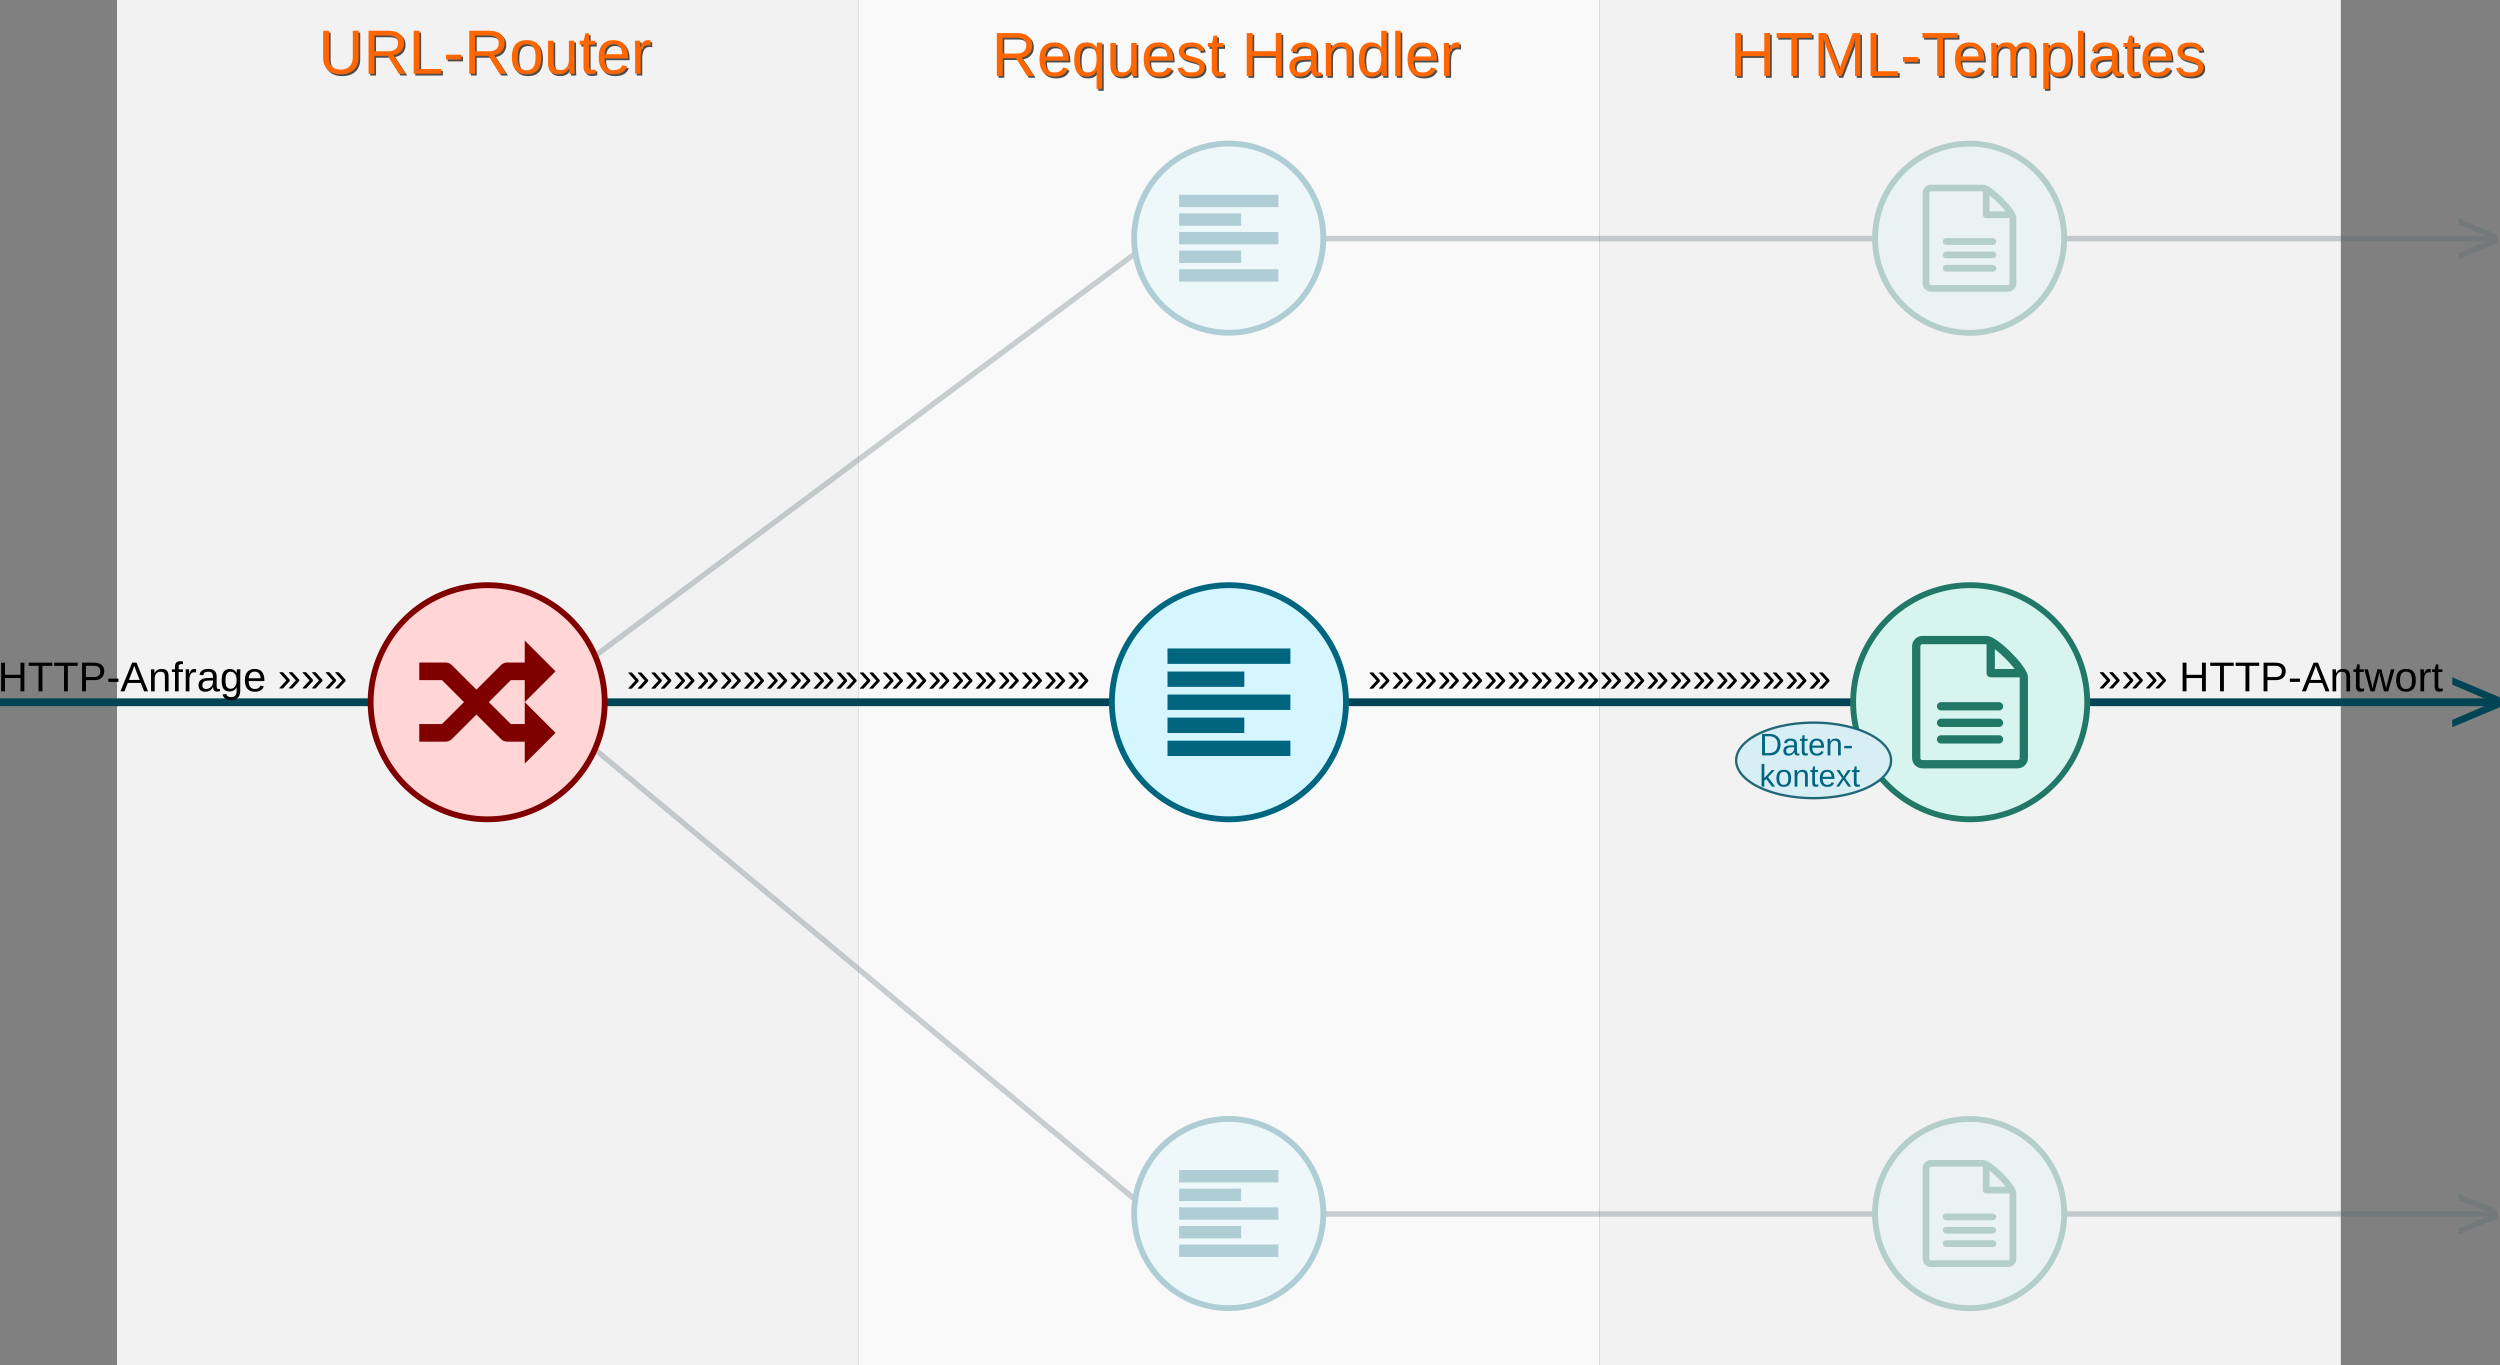 <?xml version="1.0" encoding="UTF-8" standalone="no"?>
<svg
   xmlns:dc="http://purl.org/dc/elements/1.1/"
   xmlns:cc="http://creativecommons.org/ns#"
   xmlns:rdf="http://www.w3.org/1999/02/22-rdf-syntax-ns#"
   xmlns:svg="http://www.w3.org/2000/svg"
   xmlns="http://www.w3.org/2000/svg"
   xmlns:xlink="http://www.w3.org/1999/xlink"
   xmlns:sodipodi="http://sodipodi.sourceforge.net/DTD/sodipodi-0.dtd"
   xmlns:inkscape="http://www.inkscape.org/namespaces/inkscape"
   version="1.1"
   id="svg37"
   sodipodi:docname="struktur (mit Text).svg"
   width="320.399"
   height="175"
   inkscape:version="0.92.2 5c3e80d, 2017-08-06">
  <rect width="100%" height="100%" fill="#808080" stroke="none"/>
  <sodipodi:namedview
     pagecolor="#ffffff"
     bordercolor="#666666"
     borderopacity="1"
     objecttolerance="10"
     gridtolerance="10"
     guidetolerance="10"
     inkscape:pageopacity="0"
     inkscape:pageshadow="2"
     inkscape:window-width="2048"
     inkscape:window-height="1088"
     id="namedview39"
     showgrid="false"
     inkscape:zoom="4.03"
     inkscape:cx="120.16368"
     inkscape:cy="90"
     inkscape:window-x="0"
     inkscape:window-y="27"
     inkscape:window-maximized="1"
     inkscape:current-layer="svg37"
     showguides="true"
     fit-margin-top="0"
     fit-margin-left="0"
     fit-margin-right="0"
     fit-margin-bottom="0">
    <inkscape:grid
       type="xygrid"
       id="grid4837"
       originx="-10"
       originy="-10" />
  </sodipodi:namedview>
  <defs
     id="defs35">
    <symbol
       id="icon-files-empty"
       viewBox="0 0 32 32">
      <title
         id="title2">files-empty</title>
      <path
         d="M 28.681,11.159 C 27.987,10.212 27.019,9.106 25.957,8.043 24.895,6.98 23.788,6.013 22.841,5.319 21.229,4.137 20.448,4 20,4 H 8.5 C 7.121,4 6,5.122 6,6.5 v 23 C 6,30.878 7.121,32 8.5,32 h 19 C 28.878,32 30,30.878 30,29.5 V 14 c 0,-0.448 -0.137,-1.23 -1.319,-2.841 z M 24.543,9.457 c 0.959,0.959 1.712,1.825 2.268,2.543 H 22 V 7.189 c 0.718,0.556 1.584,1.309 2.543,2.268 z M 28,29.5 C 28,29.771 27.771,30 27.5,30 H 8.5 C 8.229,30 8,29.771 8,29.5 V 6.5 C 8,6.229 8.229,6 8.5,6 8.5,6 19.999,6 20,6 v 7 c 0,0.552 0.448,1 1,1 h 7 z"
         id="path4"
         inkscape:connector-curvature="0" />
      <path
         d="M 18.841,1.319 C 17.229,0.137 16.448,0 16,0 H 4.5 C 3.122,0 2,1.121 2,2.5 v 23 c 0,1.207 0.86,2.217 2,2.45 V 2.5 C 4,2.229 4.229,2 4.5,2 H 19.715 C 19.414,1.752 19.12,1.523 18.842,1.319 Z"
         id="path6"
         inkscape:connector-curvature="0" />
    </symbol>
    <symbol
       id="icon-file-text2"
       viewBox="0 0 32 32">
      <title
         id="title9">file-text2</title>
      <path
         d="M 28.681,7.159 C 27.987,6.212 27.019,5.106 25.957,4.043 24.895,2.98 23.788,2.013 22.841,1.319 21.229,0.137 20.448,0 20,0 H 4.5 C 3.122,0 2,1.121 2,2.5 v 27 C 2,30.878 3.122,32 4.5,32 h 23 C 28.878,32 30,30.878 30,29.5 V 10 C 30,9.552 29.863,8.77 28.681,7.159 Z M 24.543,5.457 C 25.502,6.416 26.255,7.282 26.811,8 H 22 V 3.189 c 0.718,0.556 1.584,1.309 2.543,2.268 z M 28,29.5 C 28,29.771 27.771,30 27.5,30 H 4.5 C 4.229,30 4,29.771 4,29.5 V 2.5 C 4,2.229 4.229,2 4.5,2 4.5,2 19.999,2 20,2 v 7 c 0,0.552 0.448,1 1,1 h 7 z"
         id="path11"
         inkscape:connector-curvature="0" />
      <path
         d="M 23,26 H 9 C 8.448,26 8,25.552 8,25 8,24.448 8.448,24 9,24 h 14 c 0.552,0 1,0.448 1,1 0,0.552 -0.448,1 -1,1 z"
         id="path13"
         inkscape:connector-curvature="0" />
      <path
         d="M 23,22 H 9 C 8.448,22 8,21.552 8,21 8,20.448 8.448,20 9,20 h 14 c 0.552,0 1,0.448 1,1 0,0.552 -0.448,1 -1,1 z"
         id="path15"
         inkscape:connector-curvature="0" />
      <path
         d="M 23,18 H 9 C 8.448,18 8,17.552 8,17 8,16.448 8.448,16 9,16 h 14 c 0.552,0 1,0.448 1,1 0,0.552 -0.448,1 -1,1 z"
         id="path17"
         inkscape:connector-curvature="0" />
    </symbol>
    <symbol
       id="icon-rocket"
       viewBox="0 0 32 32">
      <title
         id="title20">rocket</title>
      <path
         d="M 22,2 12,12 H 6 l -6,8 c 0,0 6.357,-1.77 10.065,-0.94 L 0,32 13.184,21.745 C 15.023,25.953 12,32 12,32 l 8,-6 V 20 L 30,10 32,0 Z"
         id="path22"
         inkscape:connector-curvature="0" />
    </symbol>
    <symbol
       id="icon-shuffle"
       viewBox="0 0 32 32">
      <title
         id="title25">shuffle</title>
      <path
         d="m 24,22 h -3.172 l -5,-5 5,-5 H 24 v 5 L 31,10 24,3 V 8 H 20 C 19.47,8 18.961,8.211 18.586,8.586 L 13,14.172 7.414,8.586 C 7.039,8.211 6.53,8 6,8 H 0 v 4 h 5.172 l 5,5 -5,5 H 0 v 4 h 6 c 0.53,0 1.039,-0.211 1.414,-0.586 L 13,19.828 18.586,25.414 C 18.961,25.789 19.47,26 20,26 h 4 v 5 l 7,-7 -7,-7 z"
         id="path27"
         inkscape:connector-curvature="0" />
    </symbol>
    <symbol
       id="icon-paragraph-left"
       viewBox="0 0 32 32">
      <title
         id="title30">paragraph-left</title>
      <path
         d="M 0,2 H 32 V 6 H 0 Z m 0,6 h 20 v 4 H 0 Z m 0,12 h 20 v 4 H 0 Z m 0,-6 h 32 v 4 H 0 Z m 0,12 h 32 v 4 H 0 Z"
         id="path32"
         inkscape:connector-curvature="0" />
    </symbol>
  </defs>
  <path
     style="opacity:1;fill:#f2f2f2;fill-opacity:1;stroke:none;stroke-width:0.75;stroke-linecap:round;stroke-linejoin:round;stroke-miterlimit:4;stroke-dasharray:none;stroke-dashoffset:0;stroke-opacity:1"
     d="m 15,0 h 95 V 175 H 15 Z"
     id="rect5368"
     inkscape:connector-curvature="0" />
  <path
     style="fill:none;fill-rule:evenodd;stroke:#004455;stroke-width:1px;stroke-linecap:butt;stroke-linejoin:miter;stroke-opacity:1"
     d="M 0,90 H 50"
     id="path12268"
     inkscape:connector-curvature="0" />
  <path
     style="opacity:1;fill:#f2f2f2;fill-opacity:1;stroke:none;stroke-width:0.75;stroke-linecap:round;stroke-linejoin:round;stroke-miterlimit:4;stroke-dasharray:none;stroke-dashoffset:0;stroke-opacity:1"
     d="m 205,0 h 95 v 175 h -95 z"
     id="rect5368-0"
     inkscape:connector-curvature="0" />
  <path
     style="opacity:1;fill:#f9f9f9;fill-opacity:1;stroke:none;stroke-width:0.75;stroke-linecap:round;stroke-linejoin:round;stroke-miterlimit:4;stroke-dasharray:none;stroke-dashoffset:0;stroke-opacity:1"
     d="m 110,0 h 95 v 175 h -95 z"
     id="rect9623"
     inkscape:connector-curvature="0" />
  <path
     style="fill:none;fill-rule:evenodd;stroke:#004455;stroke-width:1px;stroke-linecap:butt;stroke-linejoin:miter;stroke-opacity:1"
     d="m 75,90 h 70 v 0 0"
     id="path12384"
     inkscape:connector-curvature="0" />
  <path
     style="fill:none;fill-rule:evenodd;stroke:#004455;stroke-width:1px;stroke-linecap:butt;stroke-linejoin:miter;stroke-opacity:1"
     d="m 170,90 h 70"
     id="path12424"
     inkscape:connector-curvature="0" />
  <g
     id="g5094"
     transform="translate(88.086,-87.949)">
    <path
       style="opacity:1;fill:#d5f6ff;fill-opacity:1;stroke:#006680;stroke-width:0.75;stroke-linecap:round;stroke-linejoin:round;stroke-miterlimit:4;stroke-dasharray:none;stroke-dashoffset:0;stroke-opacity:1"
       d="m 84.414,177.949 a 15,15 0 0 1 -15,15 15,15 0 0 1 -15,-15 15,15 0 0 1 15,-15 15,15 0 0 1 15,15 z"
       id="path4880-3"
       inkscape:connector-curvature="0" />
    <use
       style="fill:#006680;stroke-width:11.111"
       transform="matrix(0.09,0,0,0.09,54.996,170.074)"
       height="100%"
       width="100%"
       y="0"
       x="0"
       xlink:href="#icon-paragraph-left"
       id="use4954" />
  </g>
  <path
     style="fill:none;fill-rule:evenodd;stroke:#004455;stroke-width:1px;stroke-linecap:butt;stroke-linejoin:miter;stroke-opacity:1"
     d="m 265,90 h 55"
     id="path12540"
     inkscape:connector-curvature="0" />
  <g
     id="g5187"
     transform="translate(30.765,-55.544)">
    <path
       style="opacity:1;fill:#d7f4ee;fill-opacity:1;stroke:#217867;stroke-width:0.75;stroke-linecap:round;stroke-linejoin:round;stroke-miterlimit:4;stroke-dasharray:none;stroke-dashoffset:0;stroke-opacity:1"
       d="m 236.735,145.543 a 15,15 0 0 1 -15,15 15,15 0 0 1 -15,-15 15,15 0 0 1 15,-15 15,15 0 0 1 15,15 z"
       id="path4880-3-5"
       inkscape:connector-curvature="0" />
    <use
       style="fill:#217867;stroke-width:10.294"
       transform="matrix(0.097,0,0,0.097,206.173,137.043)"
       height="100%"
       width="100%"
       y="0"
       x="0"
       xlink:href="#icon-file-text2"
       id="use5152" />
  </g>
  <g
     aria-label="&gt;"
     style="font-style:normal;font-variant:normal;font-weight:normal;font-stretch:normal;font-size:12.584px;line-height:58.987px;font-family:'Liberation Sans';-inkscape-font-specification:'Liberation Sans';text-align:start;letter-spacing:0px;word-spacing:0px;text-anchor:start;fill:#004455;fill-opacity:1;stroke:none;stroke-width:1px;stroke-linecap:butt;stroke-linejoin:miter;stroke-opacity:1"
     id="text13088"
     transform="translate(-10,-15)">
    <path
       d="m 324.285,108.195 v -0.94 L 329.557,105 l -5.272,-2.249 v -0.946 l 6.114,2.568 v 1.26 z"
       style="fill:#004455;stroke-width:1px"
       id="path13246"
       inkscape:connector-curvature="0" />
  </g>
  <g
     aria-label="HTTP-Anfrage »»»"
     style="font-style:normal;font-variant:normal;font-weight:normal;font-stretch:normal;font-size:5.333px;line-height:25px;font-family:'Liberation Sans';-inkscape-font-specification:'Liberation Sans';text-align:start;letter-spacing:0px;word-spacing:0px;text-anchor:start;fill:#000000;fill-opacity:1;stroke:none;stroke-width:1px;stroke-linecap:butt;stroke-linejoin:miter;stroke-opacity:1"
     id="text13289"
     transform="translate(-10,-15)">
    <path
       d="m 12.626,103.599 v -1.701 h -1.984 v 1.701 h -0.497 v -3.669 h 0.497 v 1.552 H 12.626 v -1.552 h 0.497 v 3.669 z"
       id="path21073"
       inkscape:connector-curvature="0" />
    <path
       d="m 15.436,100.336 v 3.263 h -0.495 v -3.263 h -1.26 v -0.406 h 3.016 v 0.406 z"
       id="path21075"
       inkscape:connector-curvature="0" />
    <path
       d="m 18.697,100.336 v 3.263 h -0.495 v -3.263 h -1.26 v -0.406 h 3.016 v 0.406 z"
       id="path21077"
       inkscape:connector-curvature="0" />
    <path
       d="m 23.358,101.034 q 0,0.521 -0.341,0.828 -0.339,0.307 -0.922,0.307 h -1.078 v 1.43 H 20.52 V 99.93 H 22.064 q 0.617,0 0.956,0.289 0.339,0.289 0.339,0.815 z m -0.5,0.005 q 0,-0.711 -0.854,-0.711 h -0.987 v 1.448 h 1.008 q 0.833,0 0.833,-0.737 z"
       id="path21079"
       inkscape:connector-curvature="0" />
    <path
       d="m 23.882,102.391 v -0.417 h 1.302 v 0.417 z"
       id="path21081"
       inkscape:connector-curvature="0" />
    <path
       d="m 28.465,103.599 -0.419,-1.073 h -1.672 l -0.422,1.073 h -0.516 l 1.497,-3.669 h 0.565 l 1.474,3.669 z m -1.255,-3.294 -0.023,0.073 q -0.065,0.216 -0.193,0.555 l -0.469,1.206 h 1.372 l -0.471,-1.211 q -0.073,-0.18 -0.146,-0.406 z"
       id="path21083"
       inkscape:connector-curvature="0" />
    <path
       d="m 31.137,103.599 v -1.786 q 0,-0.279 -0.055,-0.432 -0.055,-0.154 -0.174,-0.221 -0.12,-0.068 -0.352,-0.068 -0.339,0 -0.534,0.232 -0.195,0.232 -0.195,0.643 v 1.633 h -0.469 v -2.216 q 0,-0.492 -0.016,-0.602 h 0.443 q 0.003,0.013 0.005,0.07 0.003,0.057 0.005,0.133 0.005,0.073 0.01,0.279 h 0.008 q 0.161,-0.292 0.372,-0.411 0.214,-0.122 0.529,-0.122 0.464,0 0.677,0.232 0.216,0.229 0.216,0.76 v 1.878 z"
       id="path21085"
       inkscape:connector-curvature="0" />
    <path
       d="m 32.897,101.123 v 2.477 h -0.469 V 101.123 H 32.033 v -0.341 h 0.396 v -0.318 q 0,-0.385 0.169,-0.555 0.169,-0.169 0.518,-0.169 0.195,0 0.331,0.031 v 0.357 q -0.117,-0.021 -0.208,-0.021 -0.18,0 -0.26,0.091 -0.081,0.091 -0.081,0.331 v 0.253 h 0.549 v 0.341 z"
       id="path21087"
       inkscape:connector-curvature="0" />
    <path
       d="m 33.806,103.599 v -2.161 q 0,-0.297 -0.016,-0.656 h 0.443 q 0.021,0.479 0.021,0.576 h 0.01 q 0.112,-0.362 0.258,-0.495 0.146,-0.133 0.411,-0.133 0.094,0 0.19,0.026 v 0.43 q -0.094,-0.026 -0.25,-0.026 -0.292,0 -0.445,0.253 -0.154,0.25 -0.154,0.719 v 1.469 z"
       id="path21089"
       inkscape:connector-curvature="0" />
    <path
       d="m 36.296,103.651 q -0.424,0 -0.638,-0.224 -0.214,-0.224 -0.214,-0.615 0,-0.438 0.286,-0.672 0.289,-0.234 0.93,-0.25 l 0.633,-0.01 v -0.154 q 0,-0.344 -0.146,-0.492 -0.146,-0.148 -0.458,-0.148 -0.315,0 -0.458,0.107 -0.143,0.107 -0.172,0.341 l -0.49,-0.044 q 0.12,-0.76 1.13,-0.76 0.531,0 0.799,0.245 0.268,0.242 0.268,0.703 v 1.214 q 0,0.208 0.055,0.315 0.055,0.104 0.208,0.104 0.068,0 0.154,-0.018 v 0.292 q -0.177,0.042 -0.362,0.042 -0.26,0 -0.38,-0.135 -0.117,-0.138 -0.133,-0.43 h -0.016 q -0.18,0.323 -0.419,0.458 -0.237,0.133 -0.578,0.133 z m 0.107,-0.352 q 0.258,0 0.458,-0.117 0.201,-0.117 0.315,-0.32 0.117,-0.206 0.117,-0.422 v -0.232 l -0.513,0.01 q -0.331,0.005 -0.503,0.068 -0.169,0.062 -0.26,0.193 -0.091,0.13 -0.091,0.341 0,0.229 0.122,0.354 0.125,0.125 0.354,0.125 z"
       id="path21091"
       inkscape:connector-curvature="0" />
    <path
       d="m 39.613,104.706 q -0.461,0 -0.734,-0.182 -0.273,-0.18 -0.352,-0.513 l 0.471,-0.068 q 0.047,0.195 0.206,0.299 0.161,0.107 0.422,0.107 0.701,0 0.701,-0.82 v -0.453 h -0.005 q -0.133,0.271 -0.365,0.409 -0.232,0.135 -0.542,0.135 -0.518,0 -0.763,-0.344 -0.242,-0.344 -0.242,-1.081 0,-0.747 0.26,-1.102 0.263,-0.357 0.797,-0.357 0.299,0 0.518,0.138 0.221,0.135 0.341,0.388 h 0.005 q 0,-0.078 0.01,-0.271 0.01,-0.193 0.021,-0.211 h 0.445 q -0.016,0.141 -0.016,0.583 v 2.154 q 0,1.188 -1.18,1.188 z m 0.714,-2.516 q 0,-0.344 -0.094,-0.591 -0.094,-0.25 -0.266,-0.38 -0.169,-0.133 -0.385,-0.133 -0.359,0 -0.523,0.26 -0.164,0.26 -0.164,0.844 0,0.578 0.154,0.831 0.154,0.253 0.526,0.253 0.221,0 0.393,-0.13 0.172,-0.13 0.266,-0.372 0.094,-0.245 0.094,-0.581 z"
       id="path21093"
       inkscape:connector-curvature="0" />
    <path
       d="m 41.874,102.289 q 0,0.484 0.201,0.747 0.201,0.263 0.586,0.263 0.305,0 0.487,-0.122 0.185,-0.122 0.25,-0.31 l 0.411,0.117 q -0.253,0.667 -1.148,0.667 -0.625,0 -0.953,-0.372 -0.326,-0.372 -0.326,-1.107 0,-0.698 0.326,-1.07 0.328,-0.372 0.935,-0.372 1.242,0 1.242,1.497 v 0.062 z m 1.526,-0.359 q -0.039,-0.445 -0.227,-0.648 -0.188,-0.206 -0.539,-0.206 -0.341,0 -0.542,0.229 -0.198,0.227 -0.214,0.625 z"
       id="path21095"
       inkscape:connector-curvature="0" />
    <path
       d="m 47.473,103.232 h -0.438 v -0.075 l 0.88,-0.956 -0.875,-0.969 v -0.081 h 0.432 l 0.88,0.966 v 0.164 z m -1.211,0 h -0.443 v -0.075 l 0.88,-0.956 -0.875,-0.969 v -0.081 h 0.438 l 0.872,0.966 v 0.164 z"
       id="path21097"
       inkscape:connector-curvature="0" />
    <path
       d="m 50.441,103.232 h -0.438 v -0.075 l 0.88,-0.956 -0.875,-0.969 v -0.081 h 0.432 l 0.88,0.966 v 0.164 z m -1.211,0 h -0.443 v -0.075 l 0.88,-0.956 -0.875,-0.969 v -0.081 h 0.438 l 0.872,0.966 v 0.164 z"
       id="path21099"
       inkscape:connector-curvature="0" />
    <path
       d="m 53.41,103.232 h -0.438 v -0.075 l 0.88,-0.956 -0.875,-0.969 v -0.081 h 0.432 l 0.88,0.966 v 0.164 z m -1.211,0 h -0.443 v -0.075 l 0.88,-0.956 -0.875,-0.969 v -0.081 h 0.438 l 0.872,0.966 v 0.164 z"
       id="path21101"
       inkscape:connector-curvature="0" />
  </g>
  <g
     id="g13559"
     style="opacity:0.3"
     transform="translate(-10,-15)">
    <path
       inkscape:connector-curvature="0"
       id="path12618"
       d="m 271.03,45.582 h 58.97"
       style="fill:none;fill-rule:evenodd;stroke:#53676c;stroke-width:0.7;stroke-linecap:butt;stroke-linejoin:miter;stroke-miterlimit:4;stroke-dasharray:none;stroke-opacity:1" />
    <path
       inkscape:connector-curvature="0"
       id="path12814"
       d="m 176.03,45.582 h 73.97"
       style="fill:none;fill-rule:evenodd;stroke:#53676c;stroke-width:0.7;stroke-linecap:butt;stroke-linejoin:miter;stroke-miterlimit:4;stroke-dasharray:none;stroke-opacity:1" />
    <g
       transform="matrix(0.808,0,0,0.808,83.264,-72.066)"
       id="g5187-6"
       style="stroke-width:1.237">
      <path
         style="opacity:1;fill:#d7f4ee;fill-opacity:1;stroke:#217867;stroke-width:0.928;stroke-linecap:round;stroke-linejoin:round;stroke-miterlimit:4;stroke-dasharray:none;stroke-dashoffset:0;stroke-opacity:1"
         d="m 236.735,145.543 a 15,15 0 0 1 -15,15 15,15 0 0 1 -15,-15 15,15 0 0 1 15,-15 15,15 0 0 1 15,15 z"
         id="path4880-3-5-2"
         inkscape:connector-curvature="0" />
      <use
         id="use5152-6"
         xlink:href="#icon-file-text2"
         x="0"
         y="0"
         width="100%"
         height="100%"
         transform="matrix(0.097,0,0,0.097,206.173,137.043)"
         style="fill:#217867;stroke-width:12.735" />
    </g>
    <path
       inkscape:connector-curvature="0"
       id="path13008"
       d="M 85,100 155.496,47.481"
       style="fill:none;fill-rule:evenodd;stroke:#53676c;stroke-width:0.7;stroke-linecap:butt;stroke-linejoin:miter;stroke-miterlimit:4;stroke-dasharray:none;stroke-opacity:1"
       sodipodi:nodetypes="cc" />
    <g
       transform="matrix(0.808,0,0,0.808,111.39,-98.26)"
       id="g5094-7-3"
       style="stroke-width:1.237">
      <path
         style="opacity:1;fill:#d5f6ff;fill-opacity:1;stroke:#006680;stroke-width:0.928;stroke-linecap:round;stroke-linejoin:round;stroke-miterlimit:4;stroke-dasharray:none;stroke-dashoffset:0;stroke-opacity:1"
         d="m 84.414,177.949 a 15,15 0 0 1 -15,15 15,15 0 0 1 -15,-15 15,15 0 0 1 15,-15 15,15 0 0 1 15,15 z"
         id="path4880-3-0-6"
         inkscape:connector-curvature="0" />
      <use
         id="use4954-9-0"
         xlink:href="#icon-paragraph-left"
         x="0"
         y="0"
         width="100%"
         height="100%"
         transform="matrix(0.09,0,0,0.09,54.996,170.074)"
         style="fill:#006680;stroke-width:13.746" />
    </g>
    <g
       id="text13088-2"
       style="font-style:normal;font-variant:normal;font-weight:normal;font-stretch:normal;font-size:12.584px;line-height:58.987px;font-family:'Liberation Sans';-inkscape-font-specification:'Liberation Sans';text-align:start;letter-spacing:0px;word-spacing:0px;text-anchor:start;fill:#53676c;fill-opacity:1;stroke:none;stroke-width:1.223px;stroke-linecap:butt;stroke-linejoin:miter;stroke-opacity:1"
       aria-label="&gt;"
       transform="matrix(0.818,0,0,0.818,59.822,8.78)">
      <path
         id="path13243"
         style="fill:#53676c;stroke-width:1.223px"
         d="m 324.285,48.195 v -0.94 l 5.272,-2.255 -5.272,-2.249 v -0.946 l 6.114,2.568 v 1.26 z"
         inkscape:connector-curvature="0" />
    </g>
  </g>
  <g
     aria-label="»»» HTTP-Antwort"
     style="font-style:normal;font-variant:normal;font-weight:normal;font-stretch:normal;font-size:5.333px;line-height:25px;font-family:'Liberation Sans';-inkscape-font-specification:'Liberation Sans';text-align:start;letter-spacing:0px;word-spacing:0px;text-anchor:start;fill:#000000;fill-opacity:1;stroke:none;stroke-width:1px;stroke-linecap:butt;stroke-linejoin:miter;stroke-opacity:1"
     id="text13331-9"
     transform="translate(-10,-15)">
    <path
       d="m 280.77,103.231 h -0.438 v -0.075 l 0.88,-0.956 -0.875,-0.969 v -0.081 h 0.432 l 0.88,0.966 v 0.164 z m -1.211,0 h -0.443 v -0.075 l 0.88,-0.956 -0.875,-0.969 v -0.081 h 0.438 l 0.872,0.966 v 0.164 z"
       id="path21165"
       inkscape:connector-curvature="0" />
    <path
       d="m 283.738,103.231 h -0.438 v -0.075 l 0.88,-0.956 -0.875,-0.969 v -0.081 h 0.432 l 0.88,0.966 v 0.164 z m -1.211,0 h -0.443 v -0.075 l 0.88,-0.956 -0.875,-0.969 v -0.081 h 0.438 l 0.872,0.966 v 0.164 z"
       id="path21167"
       inkscape:connector-curvature="0" />
    <path
       d="m 286.707,103.231 h -0.438 v -0.075 l 0.88,-0.956 -0.875,-0.969 v -0.081 h 0.432 l 0.88,0.966 v 0.164 z m -1.211,0 h -0.443 v -0.075 l 0.88,-0.956 -0.875,-0.969 v -0.081 h 0.438 l 0.872,0.966 v 0.164 z"
       id="path21169"
       inkscape:connector-curvature="0" />
    <path
       d="m 292.204,103.598 v -1.701 h -1.984 v 1.701 H 289.723 V 99.928 h 0.497 v 1.552 h 1.984 V 99.928 h 0.497 v 3.669 z"
       id="path21171"
       inkscape:connector-curvature="0" />
    <path
       d="m 295.014,100.335 v 3.263 h -0.495 v -3.263 h -1.26 V 99.928 h 3.016 v 0.406 z"
       id="path21173"
       inkscape:connector-curvature="0" />
    <path
       d="m 298.275,100.335 v 3.263 h -0.495 v -3.263 h -1.26 V 99.928 h 3.016 v 0.406 z"
       id="path21175"
       inkscape:connector-curvature="0" />
    <path
       d="m 302.936,101.033 q 0,0.521 -0.341,0.828 -0.339,0.307 -0.922,0.307 h -1.078 v 1.43 H 300.098 V 99.928 h 1.544 q 0.617,0 0.956,0.289 0.339,0.289 0.339,0.815 z m -0.5,0.005 q 0,-0.711 -0.854,-0.711 h -0.987 v 1.448 h 1.008 q 0.833,0 0.833,-0.737 z"
       id="path21177"
       inkscape:connector-curvature="0" />
    <path
       d="m 303.46,102.389 v -0.417 h 1.302 v 0.417 z"
       id="path21179"
       inkscape:connector-curvature="0" />
    <path
       d="m 308.043,103.598 -0.419,-1.073 h -1.672 l -0.422,1.073 h -0.516 l 1.497,-3.669 h 0.565 l 1.474,3.669 z m -1.255,-3.294 -0.023,0.073 q -0.065,0.216 -0.193,0.555 l -0.469,1.206 h 1.372 l -0.471,-1.211 q -0.073,-0.18 -0.146,-0.406 z"
       id="path21181"
       inkscape:connector-curvature="0" />
    <path
       d="m 310.715,103.598 v -1.786 q 0,-0.279 -0.055,-0.432 -0.055,-0.154 -0.174,-0.221 -0.12,-0.068 -0.352,-0.068 -0.339,0 -0.534,0.232 -0.195,0.232 -0.195,0.643 v 1.633 h -0.469 v -2.216 q 0,-0.492 -0.016,-0.602 h 0.443 q 0.003,0.013 0.005,0.07 0.003,0.057 0.005,0.133 0.005,0.073 0.01,0.279 h 0.008 q 0.161,-0.292 0.372,-0.411 0.214,-0.122 0.529,-0.122 0.464,0 0.677,0.232 0.216,0.229 0.216,0.76 v 1.878 z"
       id="path21183"
       inkscape:connector-curvature="0" />
    <path
       d="m 312.978,103.577 q -0.232,0.062 -0.474,0.062 -0.562,0 -0.562,-0.638 v -1.88 h -0.326 v -0.341 h 0.344 l 0.138,-0.63 h 0.312 v 0.63 h 0.521 v 0.341 h -0.521 v 1.779 q 0,0.203 0.065,0.286 0.068,0.081 0.232,0.081 0.094,0 0.271,-0.036 z"
       id="path21185"
       inkscape:connector-curvature="0" />
    <path
       d="m 316.072,103.598 h -0.544 l -0.492,-1.992 -0.094,-0.44 q -0.023,0.117 -0.073,0.339 -0.05,0.219 -0.531,2.094 h -0.542 l -0.789,-2.818 h 0.464 l 0.477,1.914 q 0.018,0.062 0.112,0.516 l 0.044,-0.193 0.589,-2.237 h 0.503 l 0.492,1.935 0.12,0.495 0.081,-0.362 0.534,-2.068 h 0.458 z"
       id="path21187"
       inkscape:connector-curvature="0" />
    <path
       d="m 319.611,102.186 q 0,0.74 -0.326,1.102 -0.326,0.362 -0.945,0.362 -0.617,0 -0.932,-0.375 -0.315,-0.378 -0.315,-1.089 0,-1.458 1.263,-1.458 0.646,0 0.951,0.357 0.305,0.354 0.305,1.102 z m -0.492,0 q 0,-0.583 -0.174,-0.846 -0.172,-0.266 -0.581,-0.266 -0.411,0 -0.596,0.271 -0.182,0.268 -0.182,0.841 0,0.557 0.18,0.839 0.182,0.279 0.57,0.279 0.422,0 0.602,-0.271 0.182,-0.271 0.182,-0.846 z"
       id="path21189"
       inkscape:connector-curvature="0" />
    <path
       d="m 320.207,103.598 v -2.161 q 0,-0.297 -0.016,-0.656 h 0.443 q 0.021,0.479 0.021,0.576 h 0.01 q 0.112,-0.362 0.258,-0.495 0.146,-0.133 0.411,-0.133 0.094,0 0.19,0.026 v 0.43 q -0.094,-0.026 -0.25,-0.026 -0.292,0 -0.445,0.253 -0.154,0.25 -0.154,0.719 v 1.469 z"
       id="path21191"
       inkscape:connector-curvature="0" />
    <path
       d="m 323.061,103.577 q -0.232,0.062 -0.474,0.062 -0.562,0 -0.562,-0.638 v -1.88 h -0.326 v -0.341 h 0.344 l 0.138,-0.63 h 0.312 v 0.63 h 0.521 v 0.341 h -0.521 v 1.779 q 0,0.203 0.065,0.286 0.068,0.081 0.232,0.081 0.094,0 0.271,-0.036 z"
       id="path21193"
       inkscape:connector-curvature="0" />
  </g>
  <g
     id="g13506"
     style="opacity:0.3"
     transform="translate(-10,-15)">
    <path
       inkscape:connector-curvature="0"
       id="path12658"
       d="m 271.278,170.582 h 58.722"
       style="fill:none;fill-rule:evenodd;stroke:#53676c;stroke-width:0.7;stroke-linecap:butt;stroke-linejoin:miter;stroke-miterlimit:4;stroke-dasharray:none;stroke-opacity:1" />
    <path
       inkscape:connector-curvature="0"
       id="path12774"
       d="M 176.526,170.582 H 250"
       style="fill:none;fill-rule:evenodd;stroke:#53676c;stroke-width:0.7;stroke-linecap:butt;stroke-linejoin:miter;stroke-miterlimit:4;stroke-dasharray:none;stroke-opacity:1" />
    <g
       transform="matrix(0.808,0,0,0.808,83.264,52.934)"
       id="g5187-6-1"
       style="stroke-width:1.237">
      <path
         style="opacity:1;fill:#d7f4ee;fill-opacity:1;stroke:#217867;stroke-width:0.928;stroke-linecap:round;stroke-linejoin:round;stroke-miterlimit:4;stroke-dasharray:none;stroke-dashoffset:0;stroke-opacity:1"
         d="m 236.735,145.543 a 15,15 0 0 1 -15,15 15,15 0 0 1 -15,-15 15,15 0 0 1 15,-15 15,15 0 0 1 15,15 z"
         id="path4880-3-5-2-8"
         inkscape:connector-curvature="0" />
      <use
         id="use5152-6-7"
         xlink:href="#icon-file-text2"
         x="0"
         y="0"
         width="100%"
         height="100%"
         transform="matrix(0.097,0,0,0.097,206.173,137.043)"
         style="fill:#217867;stroke-width:12.735" />
    </g>
    <path
       inkscape:connector-curvature="0"
       id="path12968"
       d="m 85,110 70.496,58.759"
       style="fill:none;fill-rule:evenodd;stroke:#53676c;stroke-width:0.7;stroke-linecap:butt;stroke-linejoin:miter;stroke-miterlimit:4;stroke-dasharray:none;stroke-opacity:1"
       sodipodi:nodetypes="cc" />
    <g
       transform="matrix(0.808,0,0,0.808,111.39,26.74)"
       id="g5094-7"
       style="stroke-width:1.237">
      <path
         style="opacity:1;fill:#d5f6ff;fill-opacity:1;stroke:#006680;stroke-width:0.928;stroke-linecap:round;stroke-linejoin:round;stroke-miterlimit:4;stroke-dasharray:none;stroke-dashoffset:0;stroke-opacity:1"
         d="m 84.414,177.949 a 15,15 0 0 1 -15,15 15,15 0 0 1 -15,-15 15,15 0 0 1 15,-15 15,15 0 0 1 15,15 z"
         id="path4880-3-0"
         inkscape:connector-curvature="0" />
      <use
         id="use4954-9"
         xlink:href="#icon-paragraph-left"
         x="0"
         y="0"
         width="100%"
         height="100%"
         transform="matrix(0.09,0,0,0.09,54.996,170.074)"
         style="fill:#006680;stroke-width:13.746" />
    </g>
    <g
       id="text13088-2-7"
       style="font-style:normal;font-variant:normal;font-weight:normal;font-stretch:normal;font-size:12.584px;line-height:58.987px;font-family:'Liberation Sans';-inkscape-font-specification:'Liberation Sans';text-align:start;letter-spacing:0px;word-spacing:0px;text-anchor:start;fill:#53676c;fill-opacity:1;stroke:none;stroke-width:1.223px;stroke-linecap:butt;stroke-linejoin:miter;stroke-opacity:1"
       aria-label="&gt;"
       transform="matrix(0.818,0,0,0.818,59.822,31.553)">
      <path
         id="path13240"
         style="fill:#53676c;stroke-width:1.223px"
         d="m 324.285,173.195 v -0.94 l 5.272,-2.255 -5.272,-2.249 v -0.946 l 6.114,2.568 v 1.26 z"
         inkscape:connector-curvature="0" />
    </g>
  </g>
  <g
     id="g5117"
     transform="translate(7.5,-30)">
    <path
       style="opacity:1;fill:#ffd5d5;fill-opacity:1;stroke:#800000;stroke-width:0.75;stroke-linecap:round;stroke-linejoin:round;stroke-miterlimit:4;stroke-dasharray:none;stroke-dashoffset:0;stroke-opacity:1"
       d="M 70,120 A 15,15 0 0 1 55,135 15,15 0 0 1 40,120 15,15 0 0 1 55,105 15,15 0 0 1 70,120 Z"
       id="path4880"
       inkscape:connector-curvature="0" />
    <use
       style="fill:#800000;stroke-width:9.688"
       transform="matrix(0.103,0,0,0.103,38.746,110.403)"
       height="100%"
       width="100%"
       y="0"
       x="0"
       xlink:href="#icon-shuffle"
       id="use4850" />
  </g>
  <g
     id="g13891"
     transform="translate(-10.875,-15)">
    <g
       aria-label="URL-Router"
       style="font-style:normal;font-variant:normal;font-weight:normal;font-stretch:normal;font-size:8px;line-height:25px;font-family:'Liberation Sans';-inkscape-font-specification:'Liberation Sans';text-align:start;letter-spacing:0px;word-spacing:0px;text-anchor:start;fill:#4d4d4d;fill-opacity:1;stroke:none;stroke-width:1px;stroke-linecap:butt;stroke-linejoin:miter;stroke-opacity:1"
       id="text13639">
      <path
         d="m 54.738,24.759 q -0.676,0 -1.18,-0.246 -0.504,-0.246 -0.781,-0.715 -0.277,-0.469 -0.277,-1.117 v -3.504 h 0.746 v 3.441 q 0,0.754 0.383,1.145 0.383,0.391 1.105,0.391 0.742,0 1.152,-0.402 0.414,-0.406 0.414,-1.184 v -3.391 h 0.742 v 3.434 q 0,0.668 -0.285,1.152 -0.281,0.484 -0.801,0.742 -0.516,0.254 -1.219,0.254 z"
         style="fill:#4d4d4d"
         id="path21258"
         inkscape:connector-curvature="0" />
      <path
         d="M 62.211,24.681 60.781,22.396 h -1.715 v 2.285 h -0.746 v -5.504 h 2.59 q 0.93,0 1.434,0.418 0.508,0.414 0.508,1.156 0,0.613 -0.359,1.031 -0.355,0.418 -0.984,0.527 l 1.562,2.371 z m -0.109,-3.922 q 0,-0.48 -0.328,-0.73 -0.324,-0.254 -0.938,-0.254 h -1.77 v 2.031 h 1.801 q 0.59,0 0.91,-0.273 0.324,-0.277 0.324,-0.773 z"
         style="fill:#4d4d4d"
         id="path21260"
         inkscape:connector-curvature="0" />
      <path
         d="m 64.101,24.681 v -5.504 h 0.746 v 4.895 h 2.781 v 0.609 z"
         style="fill:#4d4d4d"
         id="path21262"
         inkscape:connector-curvature="0" />
      <path
         d="m 68.253,22.868 v -0.625 h 1.953 v 0.625 z"
         style="fill:#4d4d4d"
         id="path21264"
         inkscape:connector-curvature="0" />
      <path
         d="M 75.117,24.681 73.687,22.396 h -1.715 v 2.285 h -0.746 v -5.504 h 2.59 q 0.93,0 1.434,0.418 0.508,0.414 0.508,1.156 0,0.613 -0.359,1.031 -0.355,0.418 -0.984,0.527 l 1.562,2.371 z m -0.109,-3.922 q 0,-0.48 -0.328,-0.73 -0.324,-0.254 -0.938,-0.254 h -1.77 v 2.031 h 1.801 q 0.59,0 0.91,-0.273 0.324,-0.277 0.324,-0.773 z"
         style="fill:#4d4d4d"
         id="path21266"
         inkscape:connector-curvature="0" />
      <path
         d="m 80.464,22.564 q 0,1.109 -0.488,1.652 -0.488,0.543 -1.418,0.543 -0.926,0 -1.398,-0.562 -0.473,-0.566 -0.473,-1.633 0,-2.188 1.895,-2.188 0.969,0 1.426,0.535 0.457,0.531 0.457,1.652 z m -0.738,0 q 0,-0.875 -0.262,-1.27 -0.258,-0.398 -0.871,-0.398 -0.617,0 -0.895,0.406 -0.273,0.402 -0.273,1.262 0,0.836 0.27,1.258 0.273,0.418 0.855,0.418 0.633,0 0.902,-0.406 0.273,-0.406 0.273,-1.27 z"
         style="fill:#4d4d4d"
         id="path21268"
         inkscape:connector-curvature="0" />
      <path
         d="m 82.031,20.454 v 2.68 q 0,0.418 0.082,0.648 0.082,0.23 0.262,0.332 0.18,0.102 0.527,0.102 0.508,0 0.801,-0.348 0.293,-0.348 0.293,-0.965 v -2.449 h 0.703 v 3.324 q 0,0.738 0.023,0.902 h -0.664 q -0.004,-0.02 -0.008,-0.105 -0.004,-0.086 -0.012,-0.195 -0.004,-0.113 -0.012,-0.422 h -0.012 q -0.242,0.438 -0.562,0.621 -0.316,0.18 -0.789,0.18 -0.695,0 -1.02,-0.344 -0.32,-0.348 -0.32,-1.145 v -2.816 z"
         style="fill:#4d4d4d"
         id="path21270"
         inkscape:connector-curvature="0" />
      <path
         d="m 87.421,24.65 q -0.348,0.094 -0.711,0.094 -0.844,0 -0.844,-0.957 v -2.82 h -0.488 v -0.512 h 0.516 l 0.207,-0.945 h 0.469 v 0.945 h 0.781 v 0.512 h -0.781 v 2.668 q 0,0.305 0.098,0.43 0.102,0.121 0.348,0.121 0.141,0 0.406,-0.055 z"
         style="fill:#4d4d4d"
         id="path21272"
         inkscape:connector-curvature="0" />
      <path
         d="m 88.554,22.716 q 0,0.727 0.301,1.121 0.301,0.395 0.879,0.395 0.457,0 0.73,-0.184 0.277,-0.184 0.375,-0.465 l 0.617,0.176 q -0.379,1 -1.723,1 -0.938,0 -1.43,-0.559 -0.488,-0.559 -0.488,-1.66 0,-1.047 0.488,-1.605 0.492,-0.559 1.402,-0.559 1.863,0 1.863,2.246 v 0.094 z m 2.289,-0.539 q -0.059,-0.668 -0.34,-0.973 -0.281,-0.309 -0.809,-0.309 -0.512,0 -0.812,0.344 -0.297,0.34 -0.32,0.938 z"
         style="fill:#4d4d4d"
         id="path21274"
         inkscape:connector-curvature="0" />
      <path
         d="M 92.484,24.681 V 21.439 q 0,-0.445 -0.023,-0.984 h 0.664 q 0.031,0.719 0.031,0.863 h 0.016 q 0.168,-0.543 0.387,-0.742 0.219,-0.199 0.617,-0.199 0.141,0 0.285,0.039 v 0.645 q -0.141,-0.039 -0.375,-0.039 -0.438,0 -0.668,0.379 -0.23,0.375 -0.23,1.078 v 2.203 z"
         style="fill:#4d4d4d"
         id="path21276"
         inkscape:connector-curvature="0" />
    </g>
    <g
       aria-label="URL-Router"
       style="font-style:normal;font-variant:normal;font-weight:normal;font-stretch:normal;font-size:8px;line-height:25px;font-family:'Liberation Sans';-inkscape-font-specification:'Liberation Sans';text-align:start;letter-spacing:0px;word-spacing:0px;text-anchor:start;fill:#000000;fill-opacity:1;stroke:none;stroke-width:1px;stroke-linecap:butt;stroke-linejoin:miter;stroke-opacity:1"
       id="text13639-1">
      <path
         d="m 54.528,24.525 q -0.676,0 -1.18,-0.246 -0.504,-0.246 -0.781,-0.715 -0.277,-0.469 -0.277,-1.117 v -3.504 h 0.746 v 3.441 q 0,0.754 0.383,1.145 0.383,0.391 1.105,0.391 0.742,0 1.152,-0.402 0.414,-0.406 0.414,-1.184 v -3.391 h 0.742 v 3.434 q 0,0.668 -0.285,1.152 -0.281,0.484 -0.801,0.742 -0.516,0.254 -1.219,0.254 z"
         style="fill:#ff6600"
         id="path21279"
         inkscape:connector-curvature="0" />
      <path
         d="m 62,24.447 -1.43,-2.285 h -1.715 v 2.285 h -0.746 v -5.504 h 2.59 q 0.93,0 1.434,0.418 0.508,0.414 0.508,1.156 0,0.613 -0.359,1.031 -0.355,0.418 -0.984,0.527 l 1.562,2.371 z m -0.109,-3.922 q 0,-0.48 -0.328,-0.73 -0.324,-0.254 -0.938,-0.254 h -1.77 v 2.031 h 1.801 q 0.59,0 0.91,-0.273 0.324,-0.277 0.324,-0.773 z"
         style="fill:#ff6600"
         id="path21281"
         inkscape:connector-curvature="0" />
      <path
         d="m 63.891,24.447 v -5.504 h 0.746 v 4.895 h 2.781 v 0.609 z"
         style="fill:#ff6600"
         id="path21283"
         inkscape:connector-curvature="0" />
      <path
         d="m 68.043,22.634 v -0.625 h 1.953 v 0.625 z"
         style="fill:#ff6600"
         id="path21285"
         inkscape:connector-curvature="0" />
      <path
         d="m 74.907,24.447 -1.43,-2.285 h -1.715 v 2.285 h -0.746 v -5.504 h 2.59 q 0.93,0 1.434,0.418 0.508,0.414 0.508,1.156 0,0.613 -0.359,1.031 -0.355,0.418 -0.984,0.527 l 1.562,2.371 z m -0.109,-3.922 q 0,-0.48 -0.328,-0.73 -0.324,-0.254 -0.938,-0.254 h -1.77 v 2.031 h 1.801 q 0.59,0 0.91,-0.273 0.324,-0.277 0.324,-0.773 z"
         style="fill:#ff6600"
         id="path21287"
         inkscape:connector-curvature="0" />
      <path
         d="m 80.254,22.329 q 0,1.109 -0.488,1.652 -0.488,0.543 -1.418,0.543 -0.926,0 -1.398,-0.562 -0.473,-0.566 -0.473,-1.633 0,-2.188 1.895,-2.188 0.969,0 1.426,0.535 0.457,0.531 0.457,1.652 z m -0.738,0 q 0,-0.875 -0.262,-1.27 -0.258,-0.398 -0.871,-0.398 -0.617,0 -0.895,0.406 -0.273,0.402 -0.273,1.262 0,0.836 0.27,1.258 0.273,0.418 0.855,0.418 0.633,0 0.902,-0.406 0.273,-0.406 0.273,-1.27 z"
         style="fill:#ff6600"
         id="path21289"
         inkscape:connector-curvature="0" />
      <path
         d="m 81.821,20.22 v 2.68 q 0,0.418 0.082,0.648 0.082,0.23 0.262,0.332 0.18,0.102 0.527,0.102 0.508,0 0.801,-0.348 0.293,-0.348 0.293,-0.965 v -2.449 h 0.703 v 3.324 q 0,0.738 0.023,0.902 h -0.664 q -0.004,-0.02 -0.008,-0.105 -0.004,-0.086 -0.012,-0.195 -0.004,-0.113 -0.012,-0.422 h -0.012 q -0.242,0.438 -0.562,0.621 -0.316,0.18 -0.789,0.18 -0.695,0 -1.02,-0.344 -0.32,-0.348 -0.32,-1.145 v -2.816 z"
         style="fill:#ff6600"
         id="path21291"
         inkscape:connector-curvature="0" />
      <path
         d="m 87.211,24.415 q -0.348,0.094 -0.711,0.094 -0.844,0 -0.844,-0.957 v -2.82 h -0.488 v -0.512 h 0.516 l 0.207,-0.945 h 0.469 v 0.945 h 0.781 v 0.512 h -0.781 v 2.668 q 0,0.305 0.098,0.43 0.102,0.121 0.348,0.121 0.141,0 0.406,-0.055 z"
         style="fill:#ff6600"
         id="path21293"
         inkscape:connector-curvature="0" />
      <path
         d="m 88.344,22.482 q 0,0.727 0.301,1.121 0.301,0.395 0.879,0.395 0.457,0 0.73,-0.184 0.277,-0.184 0.375,-0.465 l 0.617,0.176 q -0.379,1 -1.723,1 -0.938,0 -1.43,-0.559 -0.488,-0.559 -0.488,-1.66 0,-1.047 0.488,-1.605 0.492,-0.559 1.402,-0.559 1.863,0 1.863,2.246 v 0.094 z m 2.289,-0.539 q -0.059,-0.668 -0.34,-0.973 -0.281,-0.309 -0.809,-0.309 -0.512,0 -0.812,0.344 -0.297,0.34 -0.32,0.938 z"
         style="fill:#ff6600"
         id="path21295"
         inkscape:connector-curvature="0" />
      <path
         d="m 92.274,24.447 v -3.242 q 0,-0.445 -0.023,-0.984 h 0.664 q 0.031,0.719 0.031,0.863 h 0.016 q 0.168,-0.543 0.387,-0.742 0.219,-0.199 0.617,-0.199 0.141,0 0.285,0.039 v 0.645 q -0.141,-0.039 -0.375,-0.039 -0.438,0 -0.668,0.379 -0.23,0.375 -0.23,1.078 v 2.203 z"
         style="fill:#ff6600"
         id="path21297"
         inkscape:connector-curvature="0" />
    </g>
  </g>
  <g
     id="g13935"
     transform="translate(-13.436,-15)">
    <g
       aria-label="Request Handler"
       style="font-style:normal;font-variant:normal;font-weight:normal;font-stretch:normal;font-size:8px;line-height:25px;font-family:'Liberation Sans';-inkscape-font-specification:'Liberation Sans';text-align:start;letter-spacing:0px;word-spacing:0px;text-anchor:start;fill:#4d4d4d;fill-opacity:1;stroke:none;stroke-width:1px;stroke-linecap:butt;stroke-linejoin:miter;stroke-opacity:1"
       id="text13639-9">
      <path
         d="M 145.291,24.974 143.861,22.689 h -1.715 v 2.285 h -0.746 V 19.47 h 2.59 q 0.93,0 1.434,0.418 0.508,0.414 0.508,1.156 0,0.613 -0.359,1.031 -0.355,0.418 -0.984,0.527 l 1.562,2.371 z m -0.109,-3.922 q 0,-0.48 -0.328,-0.73 -0.324,-0.254 -0.938,-0.254 h -1.77 v 2.031 h 1.801 q 0.59,0 0.91,-0.273 0.324,-0.277 0.324,-0.773 z"
         style="fill:#4d4d4d"
         id="path21300"
         inkscape:connector-curvature="0" />
      <path
         d="m 147.603,23.009 q 0,0.727 0.301,1.121 0.301,0.395 0.879,0.395 0.457,0 0.73,-0.184 0.277,-0.184 0.375,-0.465 l 0.617,0.176 q -0.379,1 -1.723,1 -0.938,0 -1.43,-0.559 -0.488,-0.559 -0.488,-1.66 0,-1.047 0.488,-1.605 0.492,-0.559 1.402,-0.559 1.863,0 1.863,2.246 v 0.094 z m 2.289,-0.539 q -0.059,-0.668 -0.34,-0.973 -0.281,-0.309 -0.809,-0.309 -0.512,0 -0.812,0.344 -0.297,0.34 -0.32,0.938 z"
         style="fill:#4d4d4d"
         id="path21302"
         inkscape:connector-curvature="0" />
      <path
         d="m 152.869,25.052 q -0.805,0 -1.18,-0.543 -0.375,-0.543 -0.375,-1.629 0,-2.211 1.555,-2.211 0.48,0 0.793,0.172 0.312,0.168 0.523,0.562 h 0.008 q 0,-0.117 0.016,-0.402 0.016,-0.289 0.031,-0.309 h 0.676 q -0.027,0.23 -0.027,1.152 v 4.789 h -0.703 v -1.715 l 0.016,-0.641 h -0.008 q -0.211,0.418 -0.52,0.598 -0.309,0.176 -0.805,0.176 z m 1.316,-2.242 q 0,-0.824 -0.27,-1.223 -0.27,-0.398 -0.859,-0.398 -0.535,0 -0.77,0.398 -0.234,0.398 -0.234,1.27 0,0.887 0.234,1.27 0.238,0.383 0.762,0.383 0.598,0 0.867,-0.426 0.27,-0.426 0.27,-1.273 z"
         style="fill:#4d4d4d"
         id="path21304"
         inkscape:connector-curvature="0" />
      <path
         d="m 156.658,20.747 v 2.68 q 0,0.418 0.082,0.648 0.082,0.23 0.262,0.332 0.18,0.102 0.527,0.102 0.508,0 0.801,-0.348 0.293,-0.348 0.293,-0.965 v -2.449 h 0.703 v 3.324 q 0,0.738 0.023,0.902 h -0.664 q -0.004,-0.02 -0.008,-0.105 -0.004,-0.086 -0.012,-0.195 -0.004,-0.113 -0.012,-0.422 h -0.012 q -0.242,0.438 -0.562,0.621 -0.316,0.18 -0.789,0.18 -0.695,0 -1.02,-0.344 -0.32,-0.348 -0.32,-1.145 v -2.816 z"
         style="fill:#4d4d4d"
         id="path21306"
         inkscape:connector-curvature="0" />
      <path
         d="m 160.963,23.009 q 0,0.727 0.301,1.121 0.301,0.395 0.879,0.395 0.457,0 0.73,-0.184 0.277,-0.184 0.375,-0.465 l 0.617,0.176 q -0.379,1 -1.723,1 -0.938,0 -1.43,-0.559 -0.488,-0.559 -0.488,-1.66 0,-1.047 0.488,-1.605 0.492,-0.559 1.402,-0.559 1.863,0 1.863,2.246 v 0.094 z m 2.289,-0.539 q -0.059,-0.668 -0.34,-0.973 -0.281,-0.309 -0.809,-0.309 -0.512,0 -0.812,0.344 -0.297,0.34 -0.32,0.938 z"
         style="fill:#4d4d4d"
         id="path21308"
         inkscape:connector-curvature="0" />
      <path
         d="m 168.049,23.806 q 0,0.598 -0.453,0.922 -0.449,0.324 -1.262,0.324 -0.789,0 -1.219,-0.258 -0.426,-0.262 -0.555,-0.812 l 0.621,-0.121 q 0.09,0.34 0.371,0.5 0.281,0.156 0.781,0.156 0.535,0 0.781,-0.164 0.25,-0.164 0.25,-0.492 0,-0.25 -0.172,-0.406 -0.172,-0.156 -0.555,-0.258 L 166.135,23.064 q -0.605,-0.156 -0.863,-0.305 -0.254,-0.152 -0.398,-0.367 -0.145,-0.215 -0.145,-0.527 0,-0.578 0.41,-0.879 0.414,-0.305 1.203,-0.305 0.699,0 1.109,0.246 0.414,0.246 0.523,0.789 l -0.633,0.078 q -0.059,-0.281 -0.316,-0.43 -0.254,-0.152 -0.684,-0.152 -0.477,0 -0.703,0.145 -0.227,0.145 -0.227,0.438 0,0.18 0.094,0.297 0.094,0.117 0.277,0.199 0.184,0.082 0.773,0.227 0.559,0.141 0.805,0.262 0.246,0.117 0.387,0.262 0.145,0.145 0.223,0.336 0.078,0.188 0.078,0.43 z"
         style="fill:#4d4d4d"
         id="path21310"
         inkscape:connector-curvature="0" />
      <path
         d="m 170.502,24.943 q -0.348,0.094 -0.711,0.094 -0.844,0 -0.844,-0.957 v -2.82 h -0.488 v -0.512 h 0.516 l 0.207,-0.945 h 0.469 v 0.945 h 0.781 v 0.512 h -0.781 v 2.668 q 0,0.305 0.098,0.43 0.102,0.121 0.348,0.121 0.141,0 0.406,-0.055 z"
         style="fill:#4d4d4d"
         id="path21312"
         inkscape:connector-curvature="0" />
      <path
         d="m 177.154,24.974 v -2.551 h -2.977 v 2.551 h -0.746 V 19.47 h 0.746 v 2.328 h 2.977 V 19.47 h 0.746 v 5.504 z"
         style="fill:#4d4d4d"
         id="path21314"
         inkscape:connector-curvature="0" />
      <path
         d="m 180.174,25.052 q -0.637,0 -0.957,-0.336 -0.32,-0.336 -0.32,-0.922 0,-0.656 0.43,-1.008 0.434,-0.352 1.395,-0.375 l 0.949,-0.016 v -0.23 q 0,-0.516 -0.219,-0.738 -0.219,-0.223 -0.688,-0.223 -0.473,0 -0.688,0.16 -0.215,0.16 -0.258,0.512 l -0.734,-0.066 q 0.18,-1.141 1.695,-1.141 0.797,0 1.199,0.367 0.402,0.363 0.402,1.055 v 1.82 q 0,0.312 0.082,0.473 0.082,0.156 0.312,0.156 0.102,0 0.23,-0.027 v 0.438 q -0.266,0.062 -0.543,0.062 -0.391,0 -0.57,-0.203 -0.176,-0.207 -0.199,-0.645 h -0.023 q -0.27,0.484 -0.629,0.688 -0.355,0.199 -0.867,0.199 z m 0.16,-0.527 q 0.387,0 0.688,-0.176 0.301,-0.176 0.473,-0.48 0.176,-0.309 0.176,-0.633 v -0.348 l -0.77,0.016 q -0.496,0.008 -0.754,0.102 -0.254,0.094 -0.391,0.289 -0.137,0.195 -0.137,0.512 0,0.344 0.184,0.531 0.188,0.188 0.531,0.188 z"
         style="fill:#4d4d4d"
         id="path21316"
         inkscape:connector-curvature="0" />
      <path
         d="m 186.232,24.974 v -2.68 q 0,-0.418 -0.082,-0.648 -0.082,-0.23 -0.262,-0.332 -0.18,-0.102 -0.527,-0.102 -0.508,0 -0.801,0.348 -0.293,0.348 -0.293,0.965 v 2.449 h -0.703 v -3.324 q 0,-0.738 -0.023,-0.902 h 0.664 q 0.004,0.02 0.008,0.105 0.004,0.086 0.008,0.199 0.008,0.109 0.016,0.418 h 0.012 q 0.242,-0.438 0.559,-0.617 0.32,-0.184 0.793,-0.184 0.695,0 1.016,0.348 0.324,0.344 0.324,1.141 v 2.816 z"
         style="fill:#4d4d4d"
         id="path21318"
         inkscape:connector-curvature="0" />
      <path
         d="m 190.67,24.294 q -0.195,0.406 -0.52,0.582 -0.32,0.176 -0.797,0.176 -0.801,0 -1.18,-0.539 -0.375,-0.539 -0.375,-1.633 0,-2.211 1.555,-2.211 0.48,0 0.801,0.176 0.32,0.176 0.516,0.559 h 0.008 l -0.008,-0.473 v -1.754 h 0.703 v 4.926 q 0,0.66 0.023,0.871 h -0.672 q -0.012,-0.062 -0.027,-0.289 -0.012,-0.227 -0.012,-0.391 z m -2.133,-1.438 q 0,0.887 0.234,1.27 0.234,0.383 0.762,0.383 0.598,0 0.867,-0.414 0.27,-0.414 0.27,-1.285 0,-0.84 -0.27,-1.23 -0.27,-0.391 -0.859,-0.391 -0.531,0 -0.77,0.395 -0.234,0.391 -0.234,1.273 z"
         style="fill:#4d4d4d"
         id="path21320"
         inkscape:connector-curvature="0" />
      <path
         d="m 192.455,24.974 v -5.797 h 0.703 v 5.797 z"
         style="fill:#4d4d4d"
         id="path21322"
         inkscape:connector-curvature="0" />
      <path
         d="m 194.775,23.009 q 0,0.727 0.301,1.121 0.301,0.395 0.879,0.395 0.457,0 0.73,-0.184 0.277,-0.184 0.375,-0.465 l 0.617,0.176 q -0.379,1 -1.723,1 -0.938,0 -1.43,-0.559 -0.488,-0.559 -0.488,-1.66 0,-1.047 0.488,-1.605 0.492,-0.559 1.402,-0.559 1.863,0 1.863,2.246 v 0.094 z m 2.289,-0.539 q -0.059,-0.668 -0.34,-0.973 -0.281,-0.309 -0.809,-0.309 -0.512,0 -0.812,0.344 -0.297,0.34 -0.32,0.938 z"
         style="fill:#4d4d4d"
         id="path21324"
         inkscape:connector-curvature="0" />
      <path
         d="m 198.705,24.974 v -3.242 q 0,-0.445 -0.023,-0.984 h 0.664 q 0.031,0.719 0.031,0.863 h 0.016 q 0.168,-0.543 0.387,-0.742 0.219,-0.199 0.617,-0.199 0.141,0 0.285,0.039 v 0.645 q -0.141,-0.039 -0.375,-0.039 -0.438,0 -0.668,0.379 -0.23,0.375 -0.23,1.078 v 2.203 z"
         style="fill:#4d4d4d"
         id="path21326"
         inkscape:connector-curvature="0" />
    </g>
    <g
       aria-label="Request Handler"
       style="font-style:normal;font-variant:normal;font-weight:normal;font-stretch:normal;font-size:8px;line-height:25px;font-family:'Liberation Sans';-inkscape-font-specification:'Liberation Sans';text-align:start;letter-spacing:0px;word-spacing:0px;text-anchor:start;fill:#000000;fill-opacity:1;stroke:none;stroke-width:1px;stroke-linecap:butt;stroke-linejoin:miter;stroke-opacity:1"
       id="text13639-9-9">
      <path
         d="m 145.081,24.74 -1.43,-2.285 h -1.715 v 2.285 h -0.746 v -5.504 h 2.59 q 0.93,0 1.434,0.418 0.508,0.414 0.508,1.156 0,0.613 -0.359,1.031 -0.355,0.418 -0.984,0.527 l 1.562,2.371 z m -0.109,-3.922 q 0,-0.48 -0.328,-0.73 -0.324,-0.254 -0.938,-0.254 h -1.77 v 2.031 h 1.801 q 0.59,0 0.91,-0.273 0.324,-0.277 0.324,-0.773 z"
         style="fill:#ff6600"
         id="path21329"
         inkscape:connector-curvature="0" />
      <path
         d="m 147.393,22.775 q 0,0.727 0.301,1.121 0.301,0.395 0.879,0.395 0.457,0 0.73,-0.184 0.277,-0.184 0.375,-0.465 l 0.617,0.176 q -0.379,1 -1.723,1 -0.938,0 -1.43,-0.559 -0.488,-0.559 -0.488,-1.66 0,-1.047 0.488,-1.605 0.492,-0.559 1.402,-0.559 1.863,0 1.863,2.246 v 0.094 z m 2.289,-0.539 q -0.059,-0.668 -0.34,-0.973 -0.281,-0.309 -0.809,-0.309 -0.512,0 -0.812,0.344 -0.297,0.34 -0.32,0.938 z"
         style="fill:#ff6600"
         id="path21331"
         inkscape:connector-curvature="0" />
      <path
         d="m 152.659,24.818 q -0.805,0 -1.18,-0.543 -0.375,-0.543 -0.375,-1.629 0,-2.211 1.555,-2.211 0.48,0 0.793,0.172 0.312,0.168 0.523,0.562 h 0.008 q 0,-0.117 0.016,-0.402 0.016,-0.289 0.031,-0.309 h 0.676 q -0.027,0.23 -0.027,1.152 v 4.789 h -0.703 v -1.715 l 0.016,-0.641 h -0.008 q -0.211,0.418 -0.52,0.598 -0.309,0.176 -0.805,0.176 z m 1.316,-2.242 q 0,-0.824 -0.27,-1.223 -0.27,-0.398 -0.859,-0.398 -0.535,0 -0.77,0.398 -0.234,0.398 -0.234,1.27 0,0.887 0.234,1.27 0.238,0.383 0.762,0.383 0.598,0 0.867,-0.426 0.27,-0.426 0.27,-1.273 z"
         style="fill:#ff6600"
         id="path21333"
         inkscape:connector-curvature="0" />
      <path
         d="m 156.448,20.513 v 2.68 q 0,0.418 0.082,0.648 0.082,0.23 0.262,0.332 0.18,0.102 0.527,0.102 0.508,0 0.801,-0.348 0.293,-0.348 0.293,-0.965 v -2.449 h 0.703 v 3.324 q 0,0.738 0.023,0.902 h -0.664 q -0.004,-0.02 -0.008,-0.105 -0.004,-0.086 -0.012,-0.195 -0.004,-0.113 -0.012,-0.422 h -0.012 q -0.242,0.438 -0.562,0.621 -0.316,0.18 -0.789,0.18 -0.695,0 -1.02,-0.344 -0.32,-0.348 -0.32,-1.145 v -2.816 z"
         style="fill:#ff6600"
         id="path21335"
         inkscape:connector-curvature="0" />
      <path
         d="m 160.752,22.775 q 0,0.727 0.301,1.121 0.301,0.395 0.879,0.395 0.457,0 0.73,-0.184 0.277,-0.184 0.375,-0.465 l 0.617,0.176 q -0.379,1 -1.723,1 -0.938,0 -1.43,-0.559 -0.488,-0.559 -0.488,-1.66 0,-1.047 0.488,-1.605 0.492,-0.559 1.402,-0.559 1.863,0 1.863,2.246 v 0.094 z m 2.289,-0.539 q -0.059,-0.668 -0.34,-0.973 -0.281,-0.309 -0.809,-0.309 -0.512,0 -0.812,0.344 -0.297,0.34 -0.32,0.938 z"
         style="fill:#ff6600"
         id="path21337"
         inkscape:connector-curvature="0" />
      <path
         d="m 167.838,23.572 q 0,0.598 -0.453,0.922 -0.449,0.324 -1.262,0.324 -0.789,0 -1.219,-0.258 -0.426,-0.262 -0.555,-0.812 l 0.621,-0.121 q 0.09,0.34 0.371,0.5 0.281,0.156 0.781,0.156 0.535,0 0.781,-0.164 0.25,-0.164 0.25,-0.492 0,-0.25 -0.172,-0.406 -0.172,-0.156 -0.555,-0.258 l -0.504,-0.133 q -0.605,-0.156 -0.863,-0.305 -0.254,-0.152 -0.398,-0.367 -0.145,-0.215 -0.145,-0.527 0,-0.578 0.41,-0.879 0.414,-0.305 1.203,-0.305 0.699,0 1.109,0.246 0.414,0.246 0.523,0.789 l -0.633,0.078 q -0.059,-0.281 -0.316,-0.43 -0.254,-0.152 -0.684,-0.152 -0.477,0 -0.703,0.145 -0.227,0.145 -0.227,0.438 0,0.18 0.094,0.297 0.094,0.117 0.277,0.199 0.184,0.082 0.773,0.227 0.559,0.141 0.805,0.262 0.246,0.117 0.387,0.262 0.145,0.145 0.223,0.336 0.078,0.188 0.078,0.43 z"
         style="fill:#ff6600"
         id="path21339"
         inkscape:connector-curvature="0" />
      <path
         d="m 170.292,24.708 q -0.348,0.094 -0.711,0.094 -0.844,0 -0.844,-0.957 v -2.82 h -0.488 v -0.512 h 0.516 l 0.207,-0.945 h 0.469 v 0.945 h 0.781 v 0.512 h -0.781 v 2.668 q 0,0.305 0.098,0.43 0.102,0.121 0.348,0.121 0.141,0 0.406,-0.055 z"
         style="fill:#ff6600"
         id="path21341"
         inkscape:connector-curvature="0" />
      <path
         d="m 176.944,24.74 v -2.551 h -2.977 v 2.551 h -0.746 v -5.504 h 0.746 v 2.328 h 2.977 v -2.328 h 0.746 v 5.504 z"
         style="fill:#ff6600"
         id="path21343"
         inkscape:connector-curvature="0" />
      <path
         d="m 179.963,24.818 q -0.637,0 -0.957,-0.336 -0.32,-0.336 -0.32,-0.922 0,-0.656 0.43,-1.008 0.434,-0.352 1.395,-0.375 l 0.949,-0.016 V 21.931 q 0,-0.516 -0.219,-0.738 -0.219,-0.223 -0.688,-0.223 -0.473,0 -0.688,0.16 -0.215,0.16 -0.258,0.512 l -0.734,-0.066 q 0.18,-1.141 1.695,-1.141 0.797,0 1.199,0.367 0.402,0.363 0.402,1.055 v 1.82 q 0,0.312 0.082,0.473 0.082,0.156 0.312,0.156 0.102,0 0.23,-0.027 v 0.438 q -0.266,0.062 -0.543,0.062 -0.391,0 -0.57,-0.203 -0.176,-0.207 -0.199,-0.645 h -0.023 q -0.27,0.484 -0.629,0.688 -0.355,0.199 -0.867,0.199 z m 0.16,-0.527 q 0.387,0 0.688,-0.176 0.301,-0.176 0.473,-0.48 0.176,-0.309 0.176,-0.633 v -0.348 l -0.77,0.016 q -0.496,0.008 -0.754,0.102 -0.254,0.094 -0.391,0.289 -0.137,0.195 -0.137,0.512 0,0.344 0.184,0.531 0.188,0.188 0.531,0.188 z"
         style="fill:#ff6600"
         id="path21345"
         inkscape:connector-curvature="0" />
      <path
         d="m 186.022,24.74 v -2.68 q 0,-0.418 -0.082,-0.648 -0.082,-0.23 -0.262,-0.332 -0.18,-0.102 -0.527,-0.102 -0.508,0 -0.801,0.348 -0.293,0.348 -0.293,0.965 v 2.449 h -0.703 V 21.415 q 0,-0.738 -0.023,-0.902 h 0.664 q 0.004,0.02 0.008,0.105 0.004,0.086 0.008,0.199 0.008,0.109 0.016,0.418 h 0.012 q 0.242,-0.438 0.559,-0.617 0.32,-0.184 0.793,-0.184 0.695,0 1.016,0.348 0.324,0.344 0.324,1.141 v 2.816 z"
         style="fill:#ff6600"
         id="path21347"
         inkscape:connector-curvature="0" />
      <path
         d="m 190.46,24.06 q -0.195,0.406 -0.52,0.582 -0.32,0.176 -0.797,0.176 -0.801,0 -1.18,-0.539 -0.375,-0.539 -0.375,-1.633 0,-2.211 1.555,-2.211 0.48,0 0.801,0.176 0.32,0.176 0.516,0.559 h 0.008 l -0.008,-0.473 v -1.754 h 0.703 v 4.926 q 0,0.66 0.023,0.871 h -0.672 q -0.012,-0.062 -0.027,-0.289 -0.012,-0.227 -0.012,-0.391 z m -2.133,-1.438 q 0,0.887 0.234,1.27 0.234,0.383 0.762,0.383 0.598,0 0.867,-0.414 0.27,-0.414 0.27,-1.285 0,-0.84 -0.27,-1.23 -0.27,-0.391 -0.859,-0.391 -0.531,0 -0.77,0.395 -0.234,0.391 -0.234,1.273 z"
         style="fill:#ff6600"
         id="path21349"
         inkscape:connector-curvature="0" />
      <path
         d="m 192.245,24.74 v -5.797 h 0.703 v 5.797 z"
         style="fill:#ff6600"
         id="path21351"
         inkscape:connector-curvature="0" />
      <path
         d="m 194.565,22.775 q 0,0.727 0.301,1.121 0.301,0.395 0.879,0.395 0.457,0 0.73,-0.184 0.277,-0.184 0.375,-0.465 l 0.617,0.176 q -0.379,1 -1.723,1 -0.938,0 -1.43,-0.559 -0.488,-0.559 -0.488,-1.66 0,-1.047 0.488,-1.605 0.492,-0.559 1.402,-0.559 1.863,0 1.863,2.246 v 0.094 z m 2.289,-0.539 q -0.059,-0.668 -0.34,-0.973 -0.281,-0.309 -0.809,-0.309 -0.512,0 -0.812,0.344 -0.297,0.34 -0.32,0.938 z"
         style="fill:#ff6600"
         id="path21353"
         inkscape:connector-curvature="0" />
      <path
         d="m 198.495,24.74 v -3.242 q 0,-0.445 -0.023,-0.984 h 0.664 q 0.031,0.719 0.031,0.863 h 0.016 q 0.168,-0.543 0.387,-0.742 0.219,-0.199 0.617,-0.199 0.141,0 0.285,0.039 v 0.645 q -0.141,-0.039 -0.375,-0.039 -0.438,0 -0.668,0.379 -0.23,0.375 -0.23,1.078 v 2.203 z"
         style="fill:#ff6600"
         id="path21355"
         inkscape:connector-curvature="0" />
    </g>
  </g>
  <g
     id="g13979"
     transform="translate(-10.514,-15)">
    <g
       aria-label="HTML-Templates"
       style="font-style:normal;font-variant:normal;font-weight:normal;font-stretch:normal;font-size:8px;line-height:25px;font-family:'Liberation Sans';-inkscape-font-specification:'Liberation Sans';text-align:start;letter-spacing:0px;word-spacing:0px;text-anchor:start;fill:#4d4d4d;fill-opacity:1;stroke:none;stroke-width:1px;stroke-linecap:butt;stroke-linejoin:miter;stroke-opacity:1"
       id="text13639-3">
      <path
         d="m 236.838,24.974 v -2.551 h -2.977 v 2.551 h -0.746 V 19.47 h 0.746 v 2.328 h 2.977 V 19.47 h 0.746 v 5.504 z"
         style="fill:#4d4d4d"
         id="path21358"
         inkscape:connector-curvature="0" />
      <path
         d="m 241.052,20.079 v 4.895 h -0.742 v -4.895 h -1.891 V 19.47 h 4.523 v 0.609 z"
         style="fill:#4d4d4d"
         id="path21360"
         inkscape:connector-curvature="0" />
      <path
         d="m 248.467,24.974 v -3.672 q 0,-0.609 0.035,-1.172 -0.191,0.699 -0.344,1.094 l -1.422,3.75 h -0.523 l -1.441,-3.75 -0.219,-0.664 -0.129,-0.43 0.012,0.434 0.016,0.738 v 3.672 h -0.664 V 19.47 h 0.98 l 1.465,3.816 q 0.078,0.23 0.148,0.496 0.074,0.262 0.098,0.379 0.031,-0.156 0.129,-0.473 0.102,-0.32 0.137,-0.402 l 1.438,-3.816 h 0.957 v 5.504 z"
         style="fill:#4d4d4d"
         id="path21362"
         inkscape:connector-curvature="0" />
      <path
         d="M 250.459,24.974 V 19.47 h 0.746 v 4.895 h 2.781 v 0.609 z"
         style="fill:#4d4d4d"
         id="path21364"
         inkscape:connector-curvature="0" />
      <path
         d="m 254.611,23.161 v -0.625 h 1.953 v 0.625 z"
         style="fill:#4d4d4d"
         id="path21366"
         inkscape:connector-curvature="0" />
      <path
         d="m 259.74,20.079 v 4.895 h -0.742 v -4.895 h -1.891 V 19.47 h 4.523 v 0.609 z"
         style="fill:#4d4d4d"
         id="path21368"
         inkscape:connector-curvature="0" />
      <path
         d="m 262.006,23.009 q 0,0.727 0.301,1.121 0.301,0.395 0.879,0.395 0.457,0 0.73,-0.184 0.277,-0.184 0.375,-0.465 l 0.617,0.176 q -0.379,1 -1.723,1 -0.938,0 -1.43,-0.559 -0.488,-0.559 -0.488,-1.66 0,-1.047 0.488,-1.605 0.492,-0.559 1.402,-0.559 1.863,0 1.863,2.246 v 0.094 z m 2.289,-0.539 q -0.059,-0.668 -0.34,-0.973 -0.281,-0.309 -0.809,-0.309 -0.512,0 -0.812,0.344 -0.297,0.34 -0.32,0.938 z"
         style="fill:#4d4d4d"
         id="path21370"
         inkscape:connector-curvature="0" />
      <path
         d="m 268.381,24.974 v -2.68 q 0,-0.613 -0.168,-0.848 -0.168,-0.234 -0.605,-0.234 -0.449,0 -0.711,0.344 -0.262,0.344 -0.262,0.969 v 2.449 h -0.699 v -3.324 q 0,-0.738 -0.023,-0.902 h 0.664 q 0.004,0.02 0.008,0.105 0.004,0.086 0.008,0.199 0.008,0.109 0.016,0.418 h 0.012 q 0.227,-0.449 0.52,-0.625 0.293,-0.176 0.715,-0.176 0.48,0 0.758,0.191 0.281,0.191 0.391,0.609 h 0.012 q 0.219,-0.426 0.527,-0.613 0.312,-0.188 0.754,-0.188 0.641,0 0.93,0.348 0.293,0.348 0.293,1.141 v 2.816 h -0.695 v -2.68 q 0,-0.613 -0.168,-0.848 -0.168,-0.234 -0.605,-0.234 -0.461,0 -0.719,0.344 -0.254,0.34 -0.254,0.969 v 2.449 z"
         style="fill:#4d4d4d"
         id="path21372"
         inkscape:connector-curvature="0" />
      <path
         d="m 276.166,22.841 q 0,2.211 -1.555,2.211 -0.977,0 -1.312,-0.734 h -0.019 q 0.016,0.031 0.016,0.664 v 1.652 h -0.703 v -5.023 q 0,-0.652 -0.023,-0.863 h 0.68 q 0.004,0.016 0.012,0.113 0.008,0.094 0.016,0.293 0.012,0.199 0.012,0.273 h 0.016 q 0.188,-0.391 0.496,-0.57 0.309,-0.184 0.812,-0.184 0.781,0 1.168,0.523 0.387,0.523 0.387,1.645 z m -0.738,0.016 q 0,-0.883 -0.238,-1.262 -0.238,-0.379 -0.758,-0.379 -0.418,0 -0.656,0.176 -0.234,0.176 -0.359,0.551 -0.121,0.371 -0.121,0.969 0,0.832 0.266,1.227 0.266,0.395 0.863,0.395 0.523,0 0.762,-0.383 0.242,-0.387 0.242,-1.293 z"
         style="fill:#4d4d4d"
         id="path21374"
         inkscape:connector-curvature="0" />
      <path
         d="m 277.045,24.974 v -5.797 h 0.703 v 5.797 z"
         style="fill:#4d4d4d"
         id="path21376"
         inkscape:connector-curvature="0" />
      <path
         d="m 279.904,25.052 q -0.637,0 -0.957,-0.336 -0.32,-0.336 -0.32,-0.922 0,-0.656 0.43,-1.008 0.434,-0.352 1.395,-0.375 l 0.949,-0.016 v -0.23 q 0,-0.516 -0.219,-0.738 -0.219,-0.223 -0.688,-0.223 -0.473,0 -0.688,0.16 -0.215,0.16 -0.258,0.512 l -0.734,-0.066 q 0.18,-1.141 1.695,-1.141 0.797,0 1.199,0.367 0.402,0.363 0.402,1.055 v 1.82 q 0,0.312 0.082,0.473 0.082,0.156 0.312,0.156 0.102,0 0.23,-0.027 v 0.438 q -0.266,0.062 -0.543,0.062 -0.391,0 -0.57,-0.203 -0.176,-0.207 -0.199,-0.645 h -0.023 q -0.27,0.484 -0.629,0.688 -0.355,0.199 -0.867,0.199 z m 0.16,-0.527 q 0.387,0 0.688,-0.176 0.301,-0.176 0.473,-0.48 0.176,-0.309 0.176,-0.633 v -0.348 l -0.77,0.016 q -0.496,0.008 -0.754,0.102 -0.254,0.094 -0.391,0.289 -0.137,0.195 -0.137,0.512 0,0.344 0.184,0.531 0.188,0.188 0.531,0.188 z"
         style="fill:#4d4d4d"
         id="path21378"
         inkscape:connector-curvature="0" />
      <path
         d="m 284.904,24.943 q -0.348,0.094 -0.711,0.094 -0.844,0 -0.844,-0.957 v -2.82 h -0.488 v -0.512 h 0.516 l 0.207,-0.945 h 0.469 v 0.945 h 0.781 v 0.512 h -0.781 v 2.668 q 0,0.305 0.098,0.43 0.102,0.121 0.348,0.121 0.141,0 0.406,-0.055 z"
         style="fill:#4d4d4d"
         id="path21380"
         inkscape:connector-curvature="0" />
      <path
         d="m 286.037,23.009 q 0,0.727 0.301,1.121 0.301,0.395 0.879,0.395 0.457,0 0.73,-0.184 0.277,-0.184 0.375,-0.465 l 0.617,0.176 q -0.379,1 -1.723,1 -0.938,0 -1.43,-0.559 -0.488,-0.559 -0.488,-1.66 0,-1.047 0.488,-1.605 0.492,-0.559 1.402,-0.559 1.863,0 1.863,2.246 v 0.094 z m 2.289,-0.539 q -0.059,-0.668 -0.34,-0.973 -0.281,-0.309 -0.809,-0.309 -0.512,0 -0.812,0.344 -0.297,0.34 -0.32,0.938 z"
         style="fill:#4d4d4d"
         id="path21382"
         inkscape:connector-curvature="0" />
      <path
         d="m 293.123,23.806 q 0,0.598 -0.453,0.922 -0.449,0.324 -1.262,0.324 -0.789,0 -1.219,-0.258 -0.426,-0.262 -0.555,-0.812 l 0.621,-0.121 q 0.09,0.34 0.371,0.5 0.281,0.156 0.781,0.156 0.535,0 0.781,-0.164 0.25,-0.164 0.25,-0.492 0,-0.25 -0.172,-0.406 -0.172,-0.156 -0.555,-0.258 L 291.209,23.064 q -0.605,-0.156 -0.863,-0.305 -0.254,-0.152 -0.398,-0.367 -0.145,-0.215 -0.145,-0.527 0,-0.578 0.41,-0.879 0.414,-0.305 1.203,-0.305 0.699,0 1.109,0.246 0.414,0.246 0.523,0.789 l -0.633,0.078 q -0.059,-0.281 -0.316,-0.43 -0.254,-0.152 -0.684,-0.152 -0.477,0 -0.703,0.145 -0.227,0.145 -0.227,0.438 0,0.18 0.094,0.297 0.094,0.117 0.277,0.199 0.184,0.082 0.773,0.227 0.559,0.141 0.805,0.262 0.246,0.117 0.387,0.262 0.145,0.145 0.223,0.336 0.078,0.188 0.078,0.43 z"
         style="fill:#4d4d4d"
         id="path21384"
         inkscape:connector-curvature="0" />
    </g>
    <g
       aria-label="HTML-Templates"
       style="font-style:normal;font-variant:normal;font-weight:normal;font-stretch:normal;font-size:8px;line-height:25px;font-family:'Liberation Sans';-inkscape-font-specification:'Liberation Sans';text-align:start;letter-spacing:0px;word-spacing:0px;text-anchor:start;fill:#000000;fill-opacity:1;stroke:none;stroke-width:1px;stroke-linecap:butt;stroke-linejoin:miter;stroke-opacity:1"
       id="text13639-3-1">
      <path
         d="m 236.627,24.74 v -2.551 h -2.977 v 2.551 h -0.746 v -5.504 h 0.746 v 2.328 h 2.977 v -2.328 h 0.746 v 5.504 z"
         style="fill:#ff6600"
         id="path21387"
         inkscape:connector-curvature="0" />
      <path
         d="m 240.842,19.845 v 4.895 h -0.742 v -4.895 h -1.891 v -0.609 h 4.523 v 0.609 z"
         style="fill:#ff6600"
         id="path21389"
         inkscape:connector-curvature="0" />
      <path
         d="m 248.256,24.74 v -3.672 q 0,-0.609 0.035,-1.172 -0.191,0.699 -0.344,1.094 l -1.422,3.75 h -0.523 l -1.441,-3.75 -0.219,-0.664 -0.129,-0.43 0.012,0.434 0.016,0.738 v 3.672 h -0.664 v -5.504 h 0.98 l 1.465,3.816 q 0.078,0.23 0.148,0.496 0.074,0.262 0.098,0.379 0.031,-0.156 0.129,-0.473 0.102,-0.32 0.137,-0.402 l 1.438,-3.816 h 0.957 v 5.504 z"
         style="fill:#ff6600"
         id="path21391"
         inkscape:connector-curvature="0" />
      <path
         d="m 250.248,24.74 v -5.504 h 0.746 v 4.895 h 2.781 v 0.609 z"
         style="fill:#ff6600"
         id="path21393"
         inkscape:connector-curvature="0" />
      <path
         d="m 254.401,22.927 v -0.625 h 1.953 v 0.625 z"
         style="fill:#ff6600"
         id="path21395"
         inkscape:connector-curvature="0" />
      <path
         d="m 259.53,19.845 v 4.895 h -0.742 v -4.895 h -1.891 v -0.609 h 4.523 v 0.609 z"
         style="fill:#ff6600"
         id="path21397"
         inkscape:connector-curvature="0" />
      <path
         d="m 261.795,22.775 q 0,0.727 0.301,1.121 0.301,0.395 0.879,0.395 0.457,0 0.73,-0.184 0.277,-0.184 0.375,-0.465 l 0.617,0.176 q -0.379,1 -1.723,1 -0.938,0 -1.43,-0.559 -0.488,-0.559 -0.488,-1.66 0,-1.047 0.488,-1.605 0.492,-0.559 1.402,-0.559 1.863,0 1.863,2.246 v 0.094 z m 2.289,-0.539 q -0.059,-0.668 -0.34,-0.973 -0.281,-0.309 -0.809,-0.309 -0.512,0 -0.812,0.344 -0.297,0.34 -0.32,0.938 z"
         style="fill:#ff6600"
         id="path21399"
         inkscape:connector-curvature="0" />
      <path
         d="m 268.17,24.74 v -2.68 q 0,-0.613 -0.168,-0.848 -0.168,-0.234 -0.605,-0.234 -0.449,0 -0.711,0.344 -0.262,0.344 -0.262,0.969 v 2.449 h -0.699 V 21.415 q 0,-0.738 -0.023,-0.902 h 0.664 q 0.004,0.02 0.008,0.105 0.004,0.086 0.008,0.199 0.008,0.109 0.016,0.418 h 0.012 q 0.227,-0.449 0.52,-0.625 0.293,-0.176 0.715,-0.176 0.48,0 0.758,0.191 0.281,0.191 0.391,0.609 h 0.012 q 0.219,-0.426 0.527,-0.613 0.312,-0.188 0.754,-0.188 0.641,0 0.93,0.348 0.293,0.348 0.293,1.141 v 2.816 h -0.695 v -2.68 q 0,-0.613 -0.168,-0.848 -0.168,-0.234 -0.605,-0.234 -0.461,0 -0.719,0.344 -0.254,0.34 -0.254,0.969 v 2.449 z"
         style="fill:#ff6600"
         id="path21401"
         inkscape:connector-curvature="0" />
      <path
         d="m 275.955,22.607 q 0,2.211 -1.555,2.211 -0.977,0 -1.312,-0.734 h -0.019 q 0.016,0.031 0.016,0.664 v 1.652 h -0.703 v -5.023 q 0,-0.652 -0.023,-0.863 h 0.68 q 0.004,0.016 0.012,0.113 0.008,0.094 0.016,0.293 0.012,0.199 0.012,0.273 h 0.016 q 0.188,-0.391 0.496,-0.57 0.309,-0.184 0.812,-0.184 0.781,0 1.168,0.523 0.387,0.523 0.387,1.645 z m -0.738,0.016 q 0,-0.883 -0.238,-1.262 -0.238,-0.379 -0.758,-0.379 -0.418,0 -0.656,0.176 -0.234,0.176 -0.359,0.551 -0.121,0.371 -0.121,0.969 0,0.832 0.266,1.227 0.266,0.395 0.863,0.395 0.523,0 0.762,-0.383 0.242,-0.387 0.242,-1.293 z"
         style="fill:#ff6600"
         id="path21403"
         inkscape:connector-curvature="0" />
      <path
         d="m 276.834,24.74 v -5.797 h 0.703 v 5.797 z"
         style="fill:#ff6600"
         id="path21405"
         inkscape:connector-curvature="0" />
      <path
         d="m 279.694,24.818 q -0.637,0 -0.957,-0.336 -0.32,-0.336 -0.32,-0.922 0,-0.656 0.43,-1.008 0.434,-0.352 1.395,-0.375 l 0.949,-0.016 V 21.931 q 0,-0.516 -0.219,-0.738 -0.219,-0.223 -0.688,-0.223 -0.473,0 -0.688,0.16 -0.215,0.16 -0.258,0.512 l -0.734,-0.066 q 0.18,-1.141 1.695,-1.141 0.797,0 1.199,0.367 0.402,0.363 0.402,1.055 v 1.82 q 0,0.312 0.082,0.473 0.082,0.156 0.312,0.156 0.102,0 0.23,-0.027 v 0.438 q -0.266,0.062 -0.543,0.062 -0.391,0 -0.57,-0.203 -0.176,-0.207 -0.199,-0.645 h -0.023 q -0.27,0.484 -0.629,0.688 -0.355,0.199 -0.867,0.199 z m 0.16,-0.527 q 0.387,0 0.688,-0.176 0.301,-0.176 0.473,-0.48 0.176,-0.309 0.176,-0.633 v -0.348 l -0.77,0.016 q -0.496,0.008 -0.754,0.102 -0.254,0.094 -0.391,0.289 -0.137,0.195 -0.137,0.512 0,0.344 0.184,0.531 0.188,0.188 0.531,0.188 z"
         style="fill:#ff6600"
         id="path21407"
         inkscape:connector-curvature="0" />
      <path
         d="m 284.694,24.708 q -0.348,0.094 -0.711,0.094 -0.844,0 -0.844,-0.957 v -2.82 h -0.488 v -0.512 h 0.516 l 0.207,-0.945 h 0.469 v 0.945 h 0.781 v 0.512 h -0.781 v 2.668 q 0,0.305 0.098,0.43 0.102,0.121 0.348,0.121 0.141,0 0.406,-0.055 z"
         style="fill:#ff6600"
         id="path21409"
         inkscape:connector-curvature="0" />
      <path
         d="m 285.827,22.775 q 0,0.727 0.301,1.121 0.301,0.395 0.879,0.395 0.457,0 0.73,-0.184 0.277,-0.184 0.375,-0.465 l 0.617,0.176 q -0.379,1 -1.723,1 -0.938,0 -1.43,-0.559 -0.488,-0.559 -0.488,-1.66 0,-1.047 0.488,-1.605 0.492,-0.559 1.402,-0.559 1.863,0 1.863,2.246 v 0.094 z m 2.289,-0.539 q -0.059,-0.668 -0.34,-0.973 -0.281,-0.309 -0.809,-0.309 -0.512,0 -0.812,0.344 -0.297,0.34 -0.32,0.938 z"
         style="fill:#ff6600"
         id="path21411"
         inkscape:connector-curvature="0" />
      <path
         d="m 292.912,23.572 q 0,0.598 -0.453,0.922 -0.449,0.324 -1.262,0.324 -0.789,0 -1.219,-0.258 -0.426,-0.262 -0.555,-0.812 l 0.621,-0.121 q 0.09,0.34 0.371,0.5 0.281,0.156 0.781,0.156 0.535,0 0.781,-0.164 0.25,-0.164 0.25,-0.492 0,-0.25 -0.172,-0.406 -0.172,-0.156 -0.555,-0.258 l -0.504,-0.133 q -0.605,-0.156 -0.863,-0.305 -0.254,-0.152 -0.398,-0.367 -0.145,-0.215 -0.145,-0.527 0,-0.578 0.41,-0.879 0.414,-0.305 1.203,-0.305 0.699,0 1.109,0.246 0.414,0.246 0.523,0.789 l -0.633,0.078 q -0.059,-0.281 -0.316,-0.43 -0.254,-0.152 -0.684,-0.152 -0.477,0 -0.703,0.145 -0.227,0.145 -0.227,0.438 0,0.18 0.094,0.297 0.094,0.117 0.277,0.199 0.184,0.082 0.773,0.227 0.559,0.141 0.805,0.262 0.246,0.117 0.387,0.262 0.145,0.145 0.223,0.336 0.078,0.188 0.078,0.43 z"
         style="fill:#ff6600"
         id="path21413"
         inkscape:connector-curvature="0" />
    </g>
  </g>
  <g
     aria-label="»»»»»»»»»»»»»»»»»»»»"
     style="font-style:normal;font-variant:normal;font-weight:normal;font-stretch:normal;font-size:5.333px;line-height:25px;font-family:'Liberation Sans';-inkscape-font-specification:'Liberation Sans';text-align:start;letter-spacing:0px;word-spacing:0px;text-anchor:start;fill:#000000;fill-opacity:1;stroke:none;stroke-width:1px;stroke-linecap:butt;stroke-linejoin:miter;stroke-opacity:1"
     id="text14021"
     transform="translate(-10,-15)">
    <path
       d="m 92.184,103.263 h -0.438 v -0.075 l 0.88,-0.956 -0.875,-0.969 v -0.081 h 0.432 l 0.88,0.966 v 0.164 z m -1.211,0 H 90.53 v -0.075 l 0.88,-0.956 -0.875,-0.969 v -0.081 h 0.438 l 0.872,0.966 v 0.164 z"
       id="path21416"
       inkscape:connector-curvature="0" />
    <path
       d="m 95.152,103.263 h -0.438 v -0.075 l 0.88,-0.956 -0.875,-0.969 v -0.081 h 0.432 l 0.88,0.966 v 0.164 z m -1.211,0 H 93.499 v -0.075 l 0.88,-0.956 -0.875,-0.969 v -0.081 h 0.438 l 0.872,0.966 v 0.164 z"
       id="path21418"
       inkscape:connector-curvature="0" />
    <path
       d="m 98.121,103.263 h -0.438 v -0.075 l 0.88,-0.956 -0.875,-0.969 v -0.081 h 0.432 l 0.88,0.966 v 0.164 z m -1.211,0 H 96.467 v -0.075 l 0.88,-0.956 -0.875,-0.969 v -0.081 h 0.438 l 0.872,0.966 v 0.164 z"
       id="path21420"
       inkscape:connector-curvature="0" />
    <path
       d="m 101.09,103.263 h -0.438 v -0.075 l 0.88,-0.956 -0.875,-0.969 v -0.081 h 0.432 l 0.88,0.966 v 0.164 z m -1.211,0 H 99.436 v -0.075 l 0.88,-0.956 -0.875,-0.969 v -0.081 h 0.438 l 0.872,0.966 v 0.164 z"
       id="path21422"
       inkscape:connector-curvature="0" />
    <path
       d="m 104.059,103.263 h -0.438 v -0.075 l 0.88,-0.956 -0.875,-0.969 v -0.081 h 0.432 l 0.88,0.966 v 0.164 z m -1.211,0 h -0.443 v -0.075 l 0.88,-0.956 -0.875,-0.969 v -0.081 h 0.438 l 0.872,0.966 v 0.164 z"
       id="path21424"
       inkscape:connector-curvature="0" />
    <path
       d="m 107.027,103.263 h -0.438 v -0.075 l 0.88,-0.956 -0.875,-0.969 v -0.081 h 0.432 l 0.88,0.966 v 0.164 z m -1.211,0 h -0.443 v -0.075 l 0.88,-0.956 -0.875,-0.969 v -0.081 h 0.438 l 0.872,0.966 v 0.164 z"
       id="path21426"
       inkscape:connector-curvature="0" />
    <path
       d="m 109.996,103.263 h -0.438 v -0.075 l 0.88,-0.956 -0.875,-0.969 v -0.081 h 0.432 l 0.88,0.966 v 0.164 z m -1.211,0 h -0.443 v -0.075 l 0.88,-0.956 -0.875,-0.969 v -0.081 h 0.438 l 0.872,0.966 v 0.164 z"
       id="path21428"
       inkscape:connector-curvature="0" />
    <path
       d="m 112.965,103.263 h -0.438 v -0.075 l 0.88,-0.956 -0.875,-0.969 v -0.081 h 0.432 l 0.88,0.966 v 0.164 z m -1.211,0 h -0.443 v -0.075 l 0.88,-0.956 -0.875,-0.969 v -0.081 h 0.438 l 0.872,0.966 v 0.164 z"
       id="path21430"
       inkscape:connector-curvature="0" />
    <path
       d="m 115.934,103.263 h -0.438 v -0.075 l 0.88,-0.956 -0.875,-0.969 v -0.081 h 0.432 l 0.88,0.966 v 0.164 z m -1.211,0 h -0.443 v -0.075 l 0.88,-0.956 -0.875,-0.969 v -0.081 h 0.438 l 0.872,0.966 v 0.164 z"
       id="path21432"
       inkscape:connector-curvature="0" />
    <path
       d="m 118.902,103.263 h -0.438 v -0.075 l 0.88,-0.956 -0.875,-0.969 v -0.081 h 0.432 l 0.88,0.966 v 0.164 z m -1.211,0 h -0.443 v -0.075 l 0.88,-0.956 -0.875,-0.969 v -0.081 h 0.438 l 0.872,0.966 v 0.164 z"
       id="path21434"
       inkscape:connector-curvature="0" />
    <path
       d="m 121.871,103.263 h -0.438 v -0.075 l 0.88,-0.956 -0.875,-0.969 v -0.081 h 0.432 l 0.88,0.966 v 0.164 z m -1.211,0 h -0.443 v -0.075 l 0.88,-0.956 -0.875,-0.969 v -0.081 h 0.438 l 0.872,0.966 v 0.164 z"
       id="path21436"
       inkscape:connector-curvature="0" />
    <path
       d="m 124.84,103.263 h -0.438 v -0.075 l 0.88,-0.956 -0.875,-0.969 v -0.081 h 0.432 l 0.88,0.966 v 0.164 z m -1.211,0 h -0.443 v -0.075 l 0.88,-0.956 -0.875,-0.969 v -0.081 h 0.438 l 0.872,0.966 v 0.164 z"
       id="path21438"
       inkscape:connector-curvature="0" />
    <path
       d="m 127.809,103.263 h -0.438 v -0.075 l 0.88,-0.956 -0.875,-0.969 v -0.081 h 0.432 l 0.88,0.966 v 0.164 z m -1.211,0 h -0.443 v -0.075 l 0.88,-0.956 -0.875,-0.969 v -0.081 h 0.438 l 0.872,0.966 v 0.164 z"
       id="path21440"
       inkscape:connector-curvature="0" />
    <path
       d="m 130.777,103.263 h -0.438 v -0.075 l 0.88,-0.956 -0.875,-0.969 v -0.081 h 0.432 l 0.88,0.966 v 0.164 z m -1.211,0 h -0.443 v -0.075 l 0.88,-0.956 -0.875,-0.969 v -0.081 h 0.438 l 0.872,0.966 v 0.164 z"
       id="path21442"
       inkscape:connector-curvature="0" />
    <path
       d="m 133.746,103.263 h -0.438 v -0.075 l 0.88,-0.956 -0.875,-0.969 v -0.081 h 0.432 l 0.88,0.966 v 0.164 z m -1.211,0 h -0.443 v -0.075 l 0.88,-0.956 -0.875,-0.969 v -0.081 h 0.438 l 0.872,0.966 v 0.164 z"
       id="path21444"
       inkscape:connector-curvature="0" />
    <path
       d="m 136.715,103.263 h -0.438 v -0.075 l 0.88,-0.956 -0.875,-0.969 v -0.081 h 0.432 l 0.88,0.966 v 0.164 z m -1.211,0 h -0.443 v -0.075 l 0.88,-0.956 -0.875,-0.969 v -0.081 h 0.438 l 0.872,0.966 v 0.164 z"
       id="path21446"
       inkscape:connector-curvature="0" />
    <path
       d="m 139.684,103.263 h -0.438 v -0.075 l 0.88,-0.956 -0.875,-0.969 v -0.081 h 0.432 l 0.88,0.966 v 0.164 z m -1.211,0 h -0.443 v -0.075 l 0.88,-0.956 -0.875,-0.969 v -0.081 h 0.438 l 0.872,0.966 v 0.164 z"
       id="path21448"
       inkscape:connector-curvature="0" />
    <path
       d="m 142.652,103.263 h -0.438 v -0.075 l 0.88,-0.956 -0.875,-0.969 v -0.081 h 0.432 l 0.88,0.966 v 0.164 z m -1.211,0 h -0.443 v -0.075 l 0.88,-0.956 -0.875,-0.969 v -0.081 h 0.438 l 0.872,0.966 v 0.164 z"
       id="path21450"
       inkscape:connector-curvature="0" />
    <path
       d="m 145.621,103.263 h -0.438 v -0.075 l 0.88,-0.956 -0.875,-0.969 v -0.081 h 0.432 l 0.88,0.966 v 0.164 z m -1.211,0 h -0.443 v -0.075 l 0.88,-0.956 -0.875,-0.969 v -0.081 h 0.438 l 0.872,0.966 v 0.164 z"
       id="path21452"
       inkscape:connector-curvature="0" />
    <path
       d="m 148.59,103.263 h -0.438 v -0.075 l 0.88,-0.956 -0.875,-0.969 v -0.081 h 0.432 l 0.88,0.966 v 0.164 z m -1.211,0 h -0.443 v -0.075 l 0.88,-0.956 -0.875,-0.969 v -0.081 h 0.438 l 0.872,0.966 v 0.164 z"
       id="path21454"
       inkscape:connector-curvature="0" />
  </g>
  <g
     aria-label="»»»»»»»»»»»»»»»»»»»»"
     style="font-style:normal;font-variant:normal;font-weight:normal;font-stretch:normal;font-size:5.333px;line-height:25px;font-family:'Liberation Sans';-inkscape-font-specification:'Liberation Sans';text-align:start;letter-spacing:0px;word-spacing:0px;text-anchor:start;fill:#000000;fill-opacity:1;stroke:none;stroke-width:1px;stroke-linecap:butt;stroke-linejoin:miter;stroke-opacity:1"
     id="text14063"
     transform="translate(-10,-15)">
    <path
       d="m 187.184,103.263 h -0.438 v -0.075 l 0.88,-0.956 -0.875,-0.969 v -0.081 h 0.432 l 0.88,0.966 v 0.164 z m -1.211,0 h -0.443 v -0.075 l 0.88,-0.956 -0.875,-0.969 v -0.081 h 0.438 l 0.872,0.966 v 0.164 z"
       id="path21457"
       inkscape:connector-curvature="0" />
    <path
       d="m 190.152,103.263 h -0.438 v -0.075 l 0.88,-0.956 -0.875,-0.969 v -0.081 h 0.432 l 0.88,0.966 v 0.164 z m -1.211,0 h -0.443 v -0.075 l 0.88,-0.956 -0.875,-0.969 v -0.081 h 0.438 l 0.872,0.966 v 0.164 z"
       id="path21459"
       inkscape:connector-curvature="0" />
    <path
       d="m 193.121,103.263 h -0.438 v -0.075 l 0.88,-0.956 -0.875,-0.969 v -0.081 h 0.432 l 0.88,0.966 v 0.164 z m -1.211,0 h -0.443 v -0.075 l 0.88,-0.956 -0.875,-0.969 v -0.081 h 0.438 l 0.872,0.966 v 0.164 z"
       id="path21461"
       inkscape:connector-curvature="0" />
    <path
       d="m 196.09,103.263 h -0.438 v -0.075 l 0.88,-0.956 -0.875,-0.969 v -0.081 h 0.432 l 0.88,0.966 v 0.164 z m -1.211,0 h -0.443 v -0.075 l 0.88,-0.956 -0.875,-0.969 v -0.081 h 0.438 l 0.872,0.966 v 0.164 z"
       id="path21463"
       inkscape:connector-curvature="0" />
    <path
       d="m 199.059,103.263 h -0.438 v -0.075 l 0.88,-0.956 -0.875,-0.969 v -0.081 h 0.432 l 0.88,0.966 v 0.164 z m -1.211,0 h -0.443 v -0.075 l 0.88,-0.956 -0.875,-0.969 v -0.081 h 0.438 l 0.872,0.966 v 0.164 z"
       id="path21465"
       inkscape:connector-curvature="0" />
    <path
       d="m 202.027,103.263 h -0.438 v -0.075 l 0.88,-0.956 -0.875,-0.969 v -0.081 h 0.432 l 0.88,0.966 v 0.164 z m -1.211,0 h -0.443 v -0.075 l 0.88,-0.956 -0.875,-0.969 v -0.081 h 0.438 l 0.872,0.966 v 0.164 z"
       id="path21467"
       inkscape:connector-curvature="0" />
    <path
       d="m 204.996,103.263 h -0.438 v -0.075 l 0.88,-0.956 -0.875,-0.969 v -0.081 h 0.432 l 0.88,0.966 v 0.164 z m -1.211,0 h -0.443 v -0.075 l 0.88,-0.956 -0.875,-0.969 v -0.081 h 0.438 l 0.872,0.966 v 0.164 z"
       id="path21469"
       inkscape:connector-curvature="0" />
    <path
       d="m 207.965,103.263 h -0.438 v -0.075 l 0.88,-0.956 -0.875,-0.969 v -0.081 h 0.432 l 0.88,0.966 v 0.164 z m -1.211,0 h -0.443 v -0.075 l 0.88,-0.956 -0.875,-0.969 v -0.081 h 0.438 l 0.872,0.966 v 0.164 z"
       id="path21471"
       inkscape:connector-curvature="0" />
    <path
       d="m 210.934,103.263 h -0.438 v -0.075 l 0.88,-0.956 -0.875,-0.969 v -0.081 h 0.432 l 0.88,0.966 v 0.164 z m -1.211,0 h -0.443 v -0.075 l 0.88,-0.956 -0.875,-0.969 v -0.081 h 0.438 l 0.872,0.966 v 0.164 z"
       id="path21473"
       inkscape:connector-curvature="0" />
    <path
       d="m 213.902,103.263 h -0.438 v -0.075 l 0.88,-0.956 -0.875,-0.969 v -0.081 h 0.432 l 0.88,0.966 v 0.164 z m -1.211,0 h -0.443 v -0.075 l 0.88,-0.956 -0.875,-0.969 v -0.081 h 0.438 l 0.872,0.966 v 0.164 z"
       id="path21475"
       inkscape:connector-curvature="0" />
    <path
       d="m 216.871,103.263 h -0.438 v -0.075 l 0.88,-0.956 -0.875,-0.969 v -0.081 h 0.432 l 0.88,0.966 v 0.164 z m -1.211,0 h -0.443 v -0.075 l 0.88,-0.956 -0.875,-0.969 v -0.081 h 0.438 l 0.872,0.966 v 0.164 z"
       id="path21477"
       inkscape:connector-curvature="0" />
    <path
       d="m 219.84,103.263 h -0.438 v -0.075 l 0.88,-0.956 -0.875,-0.969 v -0.081 h 0.432 l 0.88,0.966 v 0.164 z m -1.211,0 h -0.443 v -0.075 l 0.88,-0.956 -0.875,-0.969 v -0.081 h 0.438 l 0.872,0.966 v 0.164 z"
       id="path21479"
       inkscape:connector-curvature="0" />
    <path
       d="m 222.809,103.263 h -0.438 v -0.075 l 0.88,-0.956 -0.875,-0.969 v -0.081 h 0.432 l 0.88,0.966 v 0.164 z m -1.211,0 h -0.443 v -0.075 l 0.88,-0.956 -0.875,-0.969 v -0.081 h 0.438 l 0.872,0.966 v 0.164 z"
       id="path21481"
       inkscape:connector-curvature="0" />
    <path
       d="m 225.777,103.263 h -0.438 v -0.075 l 0.88,-0.956 -0.875,-0.969 v -0.081 h 0.432 l 0.88,0.966 v 0.164 z m -1.211,0 h -0.443 v -0.075 l 0.88,-0.956 -0.875,-0.969 v -0.081 h 0.438 l 0.872,0.966 v 0.164 z"
       id="path21483"
       inkscape:connector-curvature="0" />
    <path
       d="m 228.746,103.263 h -0.438 v -0.075 l 0.88,-0.956 -0.875,-0.969 v -0.081 h 0.432 l 0.88,0.966 v 0.164 z m -1.211,0 h -0.443 v -0.075 l 0.88,-0.956 -0.875,-0.969 v -0.081 h 0.438 l 0.872,0.966 v 0.164 z"
       id="path21485"
       inkscape:connector-curvature="0" />
    <path
       d="m 231.715,103.263 h -0.438 v -0.075 l 0.88,-0.956 -0.875,-0.969 v -0.081 h 0.432 l 0.88,0.966 v 0.164 z m -1.211,0 h -0.443 v -0.075 l 0.88,-0.956 -0.875,-0.969 v -0.081 h 0.438 l 0.872,0.966 v 0.164 z"
       id="path21487"
       inkscape:connector-curvature="0" />
    <path
       d="m 234.684,103.263 h -0.438 v -0.075 l 0.88,-0.956 -0.875,-0.969 v -0.081 h 0.432 l 0.88,0.966 v 0.164 z m -1.211,0 h -0.443 v -0.075 l 0.88,-0.956 -0.875,-0.969 v -0.081 h 0.438 l 0.872,0.966 v 0.164 z"
       id="path21489"
       inkscape:connector-curvature="0" />
    <path
       d="m 237.652,103.263 h -0.438 v -0.075 l 0.88,-0.956 -0.875,-0.969 v -0.081 h 0.432 l 0.88,0.966 v 0.164 z m -1.211,0 h -0.443 v -0.075 l 0.88,-0.956 -0.875,-0.969 v -0.081 h 0.438 l 0.872,0.966 v 0.164 z"
       id="path21491"
       inkscape:connector-curvature="0" />
    <path
       d="m 240.621,103.263 h -0.438 v -0.075 l 0.88,-0.956 -0.875,-0.969 v -0.081 h 0.432 l 0.88,0.966 v 0.164 z m -1.211,0 h -0.443 v -0.075 l 0.88,-0.956 -0.875,-0.969 v -0.081 h 0.438 l 0.872,0.966 v 0.164 z"
       id="path21493"
       inkscape:connector-curvature="0" />
    <path
       d="m 243.59,103.263 h -0.438 v -0.075 l 0.88,-0.956 -0.875,-0.969 v -0.081 h 0.432 l 0.88,0.966 v 0.164 z m -1.211,0 h -0.443 v -0.075 l 0.88,-0.956 -0.875,-0.969 v -0.081 h 0.438 l 0.872,0.966 v 0.164 z"
       id="path21495"
       inkscape:connector-curvature="0" />
  </g>
  <g
     id="g20768-4"
     transform="translate(0.422,53.903)">
    <path
       style="opacity:1;fill:#d7eef4;fill-opacity:1;stroke:#216778;stroke-width:0.3;stroke-linecap:round;stroke-linejoin:round;stroke-miterlimit:4;stroke-dasharray:none;stroke-dashoffset:0;stroke-opacity:1"
       d="m 241.935,43.548 a 9.926,4.839 0 0 1 -9.926,4.839 9.926,4.839 0 0 1 -9.926,-4.839 9.926,4.839 0 0 1 9.926,-4.839 9.926,4.839 0 0 1 9.926,4.839 z"
       id="path20423-7"
       inkscape:connector-curvature="0" />
    <g
       aria-label="Daten- kontext"
       style="font-style:normal;font-variant:normal;font-weight:normal;font-stretch:normal;font-size:4px;line-height:4px;font-family:'Liberation Sans';-inkscape-font-specification:'Liberation Sans';text-align:start;letter-spacing:0px;word-spacing:0px;text-anchor:start;opacity:1;fill:#006680;fill-opacity:1;stroke:none;stroke-width:1px;stroke-linecap:butt;stroke-linejoin:miter;stroke-opacity:1"
       id="text20465-8">
      <path
         d="m 227.772,41.501 q 0,0.426 -0.166,0.746 -0.166,0.318 -0.471,0.488 -0.305,0.17 -0.703,0.17 h -1.029 v -2.752 h 0.91 q 0.699,0 1.078,0.352 0.381,0.35 0.381,0.996 z m -0.375,0 q 0,-0.512 -0.281,-0.779 -0.279,-0.27 -0.811,-0.27 h -0.529 v 2.154 h 0.613 q 0.303,0 0.531,-0.133 0.23,-0.133 0.354,-0.383 0.123,-0.25 0.123,-0.59 z"
         id="path21499"
         inkscape:connector-curvature="0" />
      <path
         d="m 228.774,42.944 q -0.318,0 -0.479,-0.168 -0.16,-0.168 -0.16,-0.461 0,-0.328 0.215,-0.504 0.217,-0.176 0.697,-0.188 l 0.475,-0.008 v -0.115 q 0,-0.258 -0.109,-0.369 -0.109,-0.111 -0.344,-0.111 -0.236,0 -0.344,0.08 -0.107,0.08 -0.129,0.256 l -0.367,-0.033 q 0.09,-0.57 0.848,-0.57 0.398,0 0.6,0.184 0.201,0.182 0.201,0.527 v 0.91 q 0,0.156 0.041,0.236 0.041,0.078 0.156,0.078 0.051,0 0.115,-0.014 v 0.219 q -0.133,0.031 -0.271,0.031 -0.195,0 -0.285,-0.102 -0.088,-0.104 -0.1,-0.322 h -0.012 q -0.135,0.242 -0.314,0.344 -0.178,0.1 -0.434,0.1 z m 0.08,-0.264 q 0.193,0 0.344,-0.088 0.15,-0.088 0.236,-0.24 0.088,-0.154 0.088,-0.316 v -0.174 l -0.385,0.008 q -0.248,0.004 -0.377,0.051 -0.127,0.047 -0.195,0.145 -0.068,0.098 -0.068,0.256 0,0.172 0.092,0.266 0.094,0.094 0.266,0.094 z"
         id="path21501"
         inkscape:connector-curvature="0" />
      <path
         d="m 231.274,42.889 q -0.174,0.047 -0.355,0.047 -0.422,0 -0.422,-0.479 v -1.41 h -0.244 V 40.792 h 0.258 l 0.104,-0.473 h 0.234 v 0.473 h 0.391 v 0.256 h -0.391 v 1.334 q 0,0.152 0.049,0.215 0.051,0.061 0.174,0.061 0.07,0 0.203,-0.027 z"
         id="path21503"
         inkscape:connector-curvature="0" />
      <path
         d="m 231.84,41.922 q 0,0.363 0.15,0.561 0.15,0.197 0.439,0.197 0.229,0 0.365,-0.092 0.139,-0.092 0.188,-0.232 l 0.309,0.088 q -0.189,0.5 -0.861,0.5 -0.469,0 -0.715,-0.279 -0.244,-0.279 -0.244,-0.83 0,-0.523 0.244,-0.803 0.246,-0.279 0.701,-0.279 0.932,0 0.932,1.123 v 0.047 z m 1.145,-0.27 q -0.029,-0.334 -0.17,-0.486 -0.141,-0.154 -0.404,-0.154 -0.256,0 -0.406,0.172 -0.148,0.17 -0.16,0.469 z"
         id="path21505"
         inkscape:connector-curvature="0" />
      <path
         d="m 235.139,42.905 v -1.34 q 0,-0.209 -0.041,-0.324 -0.041,-0.115 -0.131,-0.166 -0.09,-0.051 -0.264,-0.051 -0.254,0 -0.4,0.174 -0.146,0.174 -0.146,0.482 v 1.225 h -0.352 v -1.662 q 0,-0.369 -0.012,-0.451 h 0.332 q 0.002,0.01 0.004,0.053 0.002,0.043 0.004,0.1 0.004,0.055 0.008,0.209 h 0.006 q 0.121,-0.219 0.279,-0.309 0.16,-0.092 0.396,-0.092 0.348,0 0.508,0.174 0.162,0.172 0.162,0.57 v 1.408 z"
         id="path21507"
         inkscape:connector-curvature="0" />
      <path
         d="m 235.932,41.999 v -0.312 h 0.977 v 0.312 z"
         id="path21509"
         inkscape:connector-curvature="0" />
      <path
         d="m 226.668,46.905 -0.715,-0.965 -0.258,0.213 v 0.752 h -0.352 v -2.898 h 0.352 v 1.811 l 0.928,-1.025 h 0.412 l -0.857,0.908 0.902,1.205 z"
         id="path21511"
         inkscape:connector-curvature="0" />
      <path
         d="m 229.131,45.846 q 0,0.555 -0.244,0.826 -0.244,0.271 -0.709,0.271 -0.463,0 -0.699,-0.281 -0.236,-0.283 -0.236,-0.816 0,-1.094 0.947,-1.094 0.484,0 0.713,0.268 0.229,0.266 0.229,0.826 z m -0.369,0 q 0,-0.438 -0.131,-0.635 -0.129,-0.199 -0.436,-0.199 -0.309,0 -0.447,0.203 -0.137,0.201 -0.137,0.631 0,0.418 0.135,0.629 0.137,0.209 0.428,0.209 0.316,0 0.451,-0.203 0.137,-0.203 0.137,-0.635 z"
         id="path21513"
         inkscape:connector-curvature="0" />
      <path
         d="m 230.912,46.905 v -1.34 q 0,-0.209 -0.041,-0.324 -0.041,-0.115 -0.131,-0.166 -0.09,-0.051 -0.264,-0.051 -0.254,0 -0.4,0.174 -0.146,0.174 -0.146,0.482 v 1.225 h -0.352 v -1.662 q 0,-0.369 -0.012,-0.451 h 0.332 q 0.002,0.01 0.004,0.053 0.002,0.043 0.004,0.1 0.004,0.055 0.008,0.209 h 0.006 q 0.121,-0.219 0.279,-0.309 0.16,-0.092 0.396,-0.092 0.348,0 0.508,0.174 0.162,0.172 0.162,0.57 v 1.408 z"
         id="path21515"
         inkscape:connector-curvature="0" />
      <path
         d="m 232.61,46.889 q -0.174,0.047 -0.355,0.047 -0.422,0 -0.422,-0.479 v -1.41 h -0.244 V 44.792 h 0.258 l 0.104,-0.473 h 0.234 v 0.473 h 0.391 v 0.256 h -0.391 v 1.334 q 0,0.152 0.049,0.215 0.051,0.061 0.174,0.061 0.07,0 0.203,-0.027 z"
         id="path21517"
         inkscape:connector-curvature="0" />
      <path
         d="m 233.176,45.922 q 0,0.363 0.15,0.561 0.15,0.197 0.439,0.197 0.229,0 0.365,-0.092 0.139,-0.092 0.188,-0.232 l 0.309,0.088 q -0.189,0.5 -0.861,0.5 -0.469,0 -0.715,-0.279 -0.244,-0.279 -0.244,-0.83 0,-0.523 0.244,-0.803 0.246,-0.279 0.701,-0.279 0.932,0 0.932,1.123 v 0.047 z m 1.145,-0.27 q -0.029,-0.334 -0.17,-0.486 -0.141,-0.154 -0.404,-0.154 -0.256,0 -0.406,0.172 -0.148,0.17 -0.16,0.469 z"
         id="path21519"
         inkscape:connector-curvature="0" />
      <path
         d="m 236.428,46.905 -0.568,-0.867 -0.572,0.867 h -0.379 l 0.752,-1.086 -0.717,-1.027 h 0.389 l 0.527,0.822 0.523,-0.822 h 0.393 l -0.717,1.023 0.762,1.09 z"
         id="path21521"
         inkscape:connector-curvature="0" />
      <path
         d="m 237.945,46.889 q -0.174,0.047 -0.355,0.047 -0.422,0 -0.422,-0.479 v -1.41 h -0.244 V 44.792 h 0.258 l 0.104,-0.473 h 0.234 v 0.473 h 0.391 v 0.256 h -0.391 v 1.334 q 0,0.152 0.049,0.215 0.051,0.061 0.174,0.061 0.07,0 0.203,-0.027 z"
         id="path21523"
         inkscape:connector-curvature="0" />
    </g>
  </g>
</svg>
